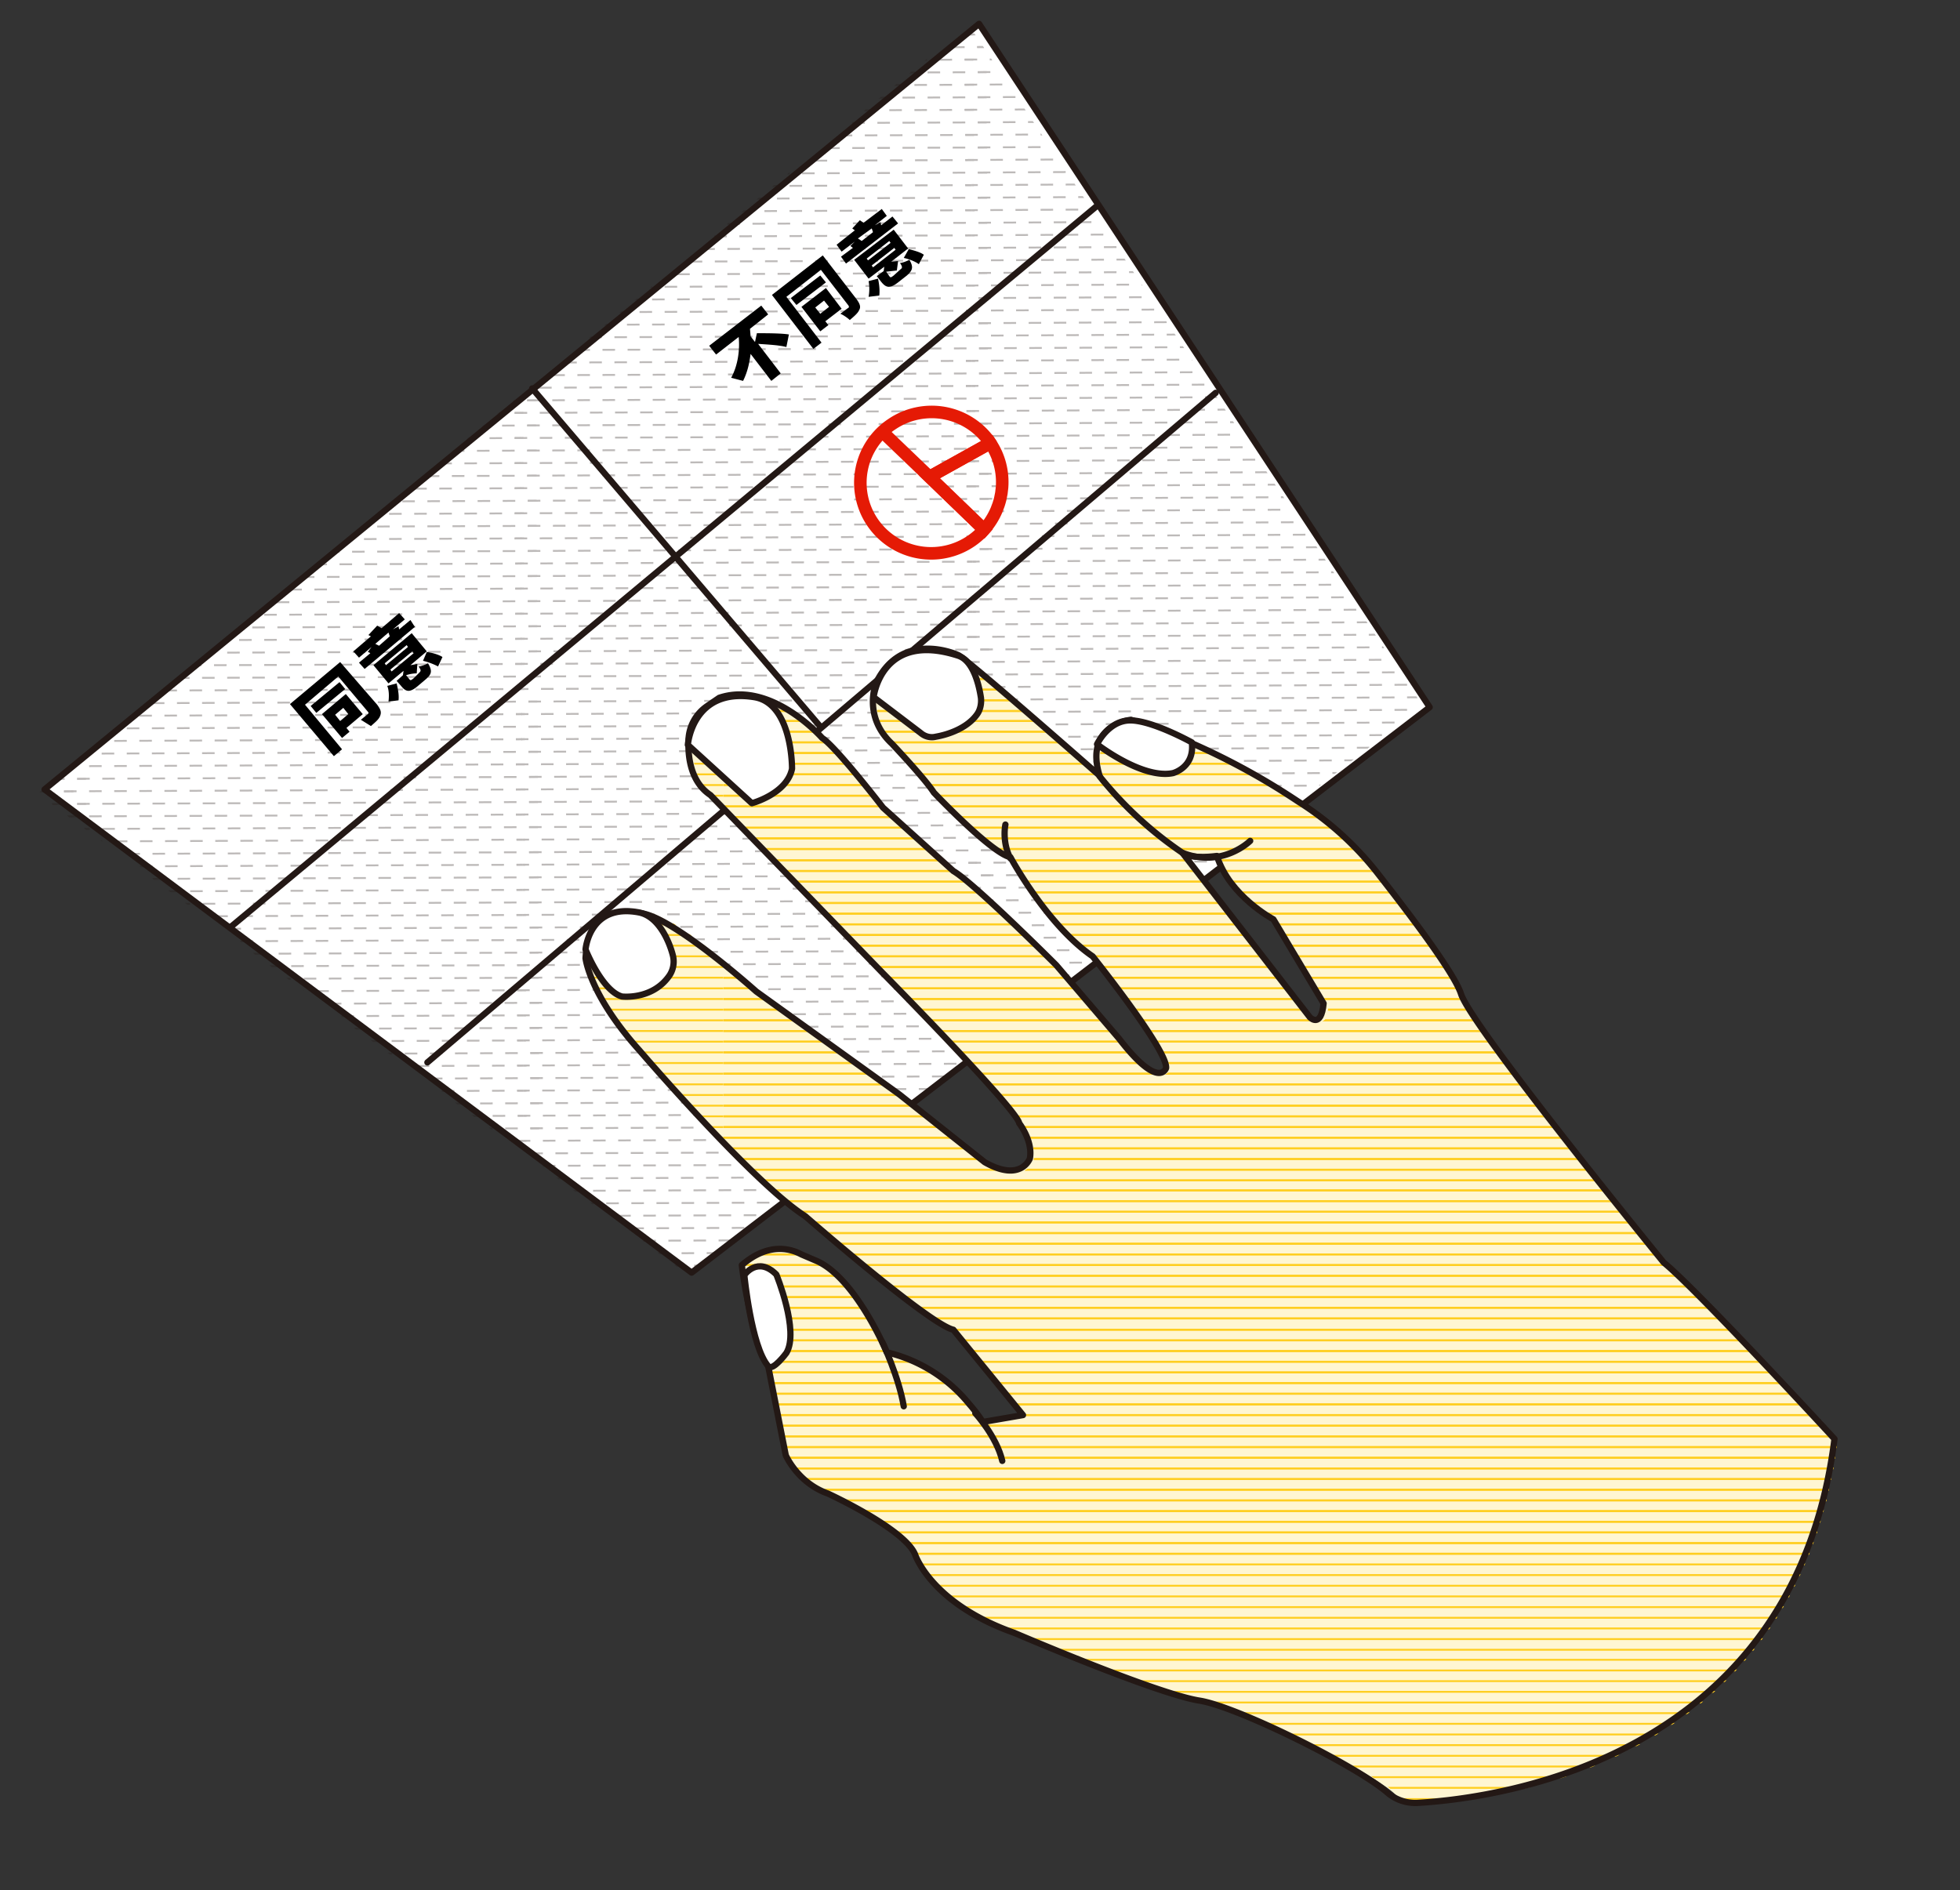 <svg xmlns="http://www.w3.org/2000/svg" xmlns:xlink="http://www.w3.org/1999/xlink" viewBox="0 0 312.3 301.2"><rect x="0" y="0" width="312.3" height="301.2" fill="#333333" stroke="none"/><path fill="#FFF" stroke="#231815" stroke-linecap="round" stroke-linejoin="round" stroke-miterlimit="10" d="M7.1 125.8 156 3.8l71.8 108.9-117.6 90.1z"/><g opacity=".3"><defs><path id="a" d="M6 126.5 154.3 3.9l72.4 108.6-117.2 90.6z"/></defs><clipPath id="b"><use xlink:href="#a" overflow="visible"/></clipPath><g clip-path="url(#b)"><defs><path id="c" transform="matrix(1 -.004 .004 1 0 1.2)" d="M226.7-26h72v72h-72z"/></defs><clipPath id="d"><use xlink:href="#c" overflow="visible"/></clipPath><g clip-path="url(#d)" fill="none" stroke="#231815" stroke-width=".3" stroke-dasharray="2,2"><path d="m297.9 44.8 73.4-.3m-73.4-3.7 73.4-.3m-73.5-3.7 73.5-.3m-73.5-3.7 73.5-.3m-73.5-3.7 73.4-.3m-73.4-3.7 73.4-.3m-73.4-3.7 73.4-.3m-73.5-3.7 73.5-.3m-73.5-3.7 73.5-.3m-73.5-3.7 73.4-.3m-73.4-3.7 73.4-.3M297.7.8l73.4-.3"/></g><g clip-path="url(#d)" fill="none" stroke="#231815" stroke-width=".3" stroke-dasharray="2,2"><path d="m225.9 45.1 73.4-.3m-73.4-3.7 73.4-.3m-73.5-3.7 73.5-.3m-73.5-3.7 73.5-.3m-73.5-3.7 73.4-.3m-73.4-3.7 73.4-.3m-73.4-3.7 73.4-.3m-73.5-3.7 73.5-.3m-73.5-3.7 73.5-.3m-73.5-3.7 73.4-.3m-73.4-3.7 73.4-.3m-73.4-3.7 73.4-.3m-71.2 42.3 73.4-.3m-73.4-3.7 73.4-.3m-73.4-3.7 73.4-.3m-73.5-3.7 73.5-.3m-73.5-3.7 73.5-.3m-73.5-3.7 73.5-.3m-73.5-3.7 73.4-.3m-73.4-3.7 73.4-.3m-73.4-3.7 73.4-.3m-73.5-3.7 73.5-.3m-73.5-3.7 73.5-.3"/></g><g clip-path="url(#d)" fill="none" stroke="#231815" stroke-width=".3" stroke-dasharray="2,2"><path d="m153.9 45.5 73.4-.4m-73.4-3.6 73.4-.4m-73.5-3.6 73.5-.4m-73.5-3.6 73.5-.4m-73.5-3.6 73.4-.4m-73.4-3.6 73.4-.4m-73.4-3.6 73.4-.4m-73.5-3.6 73.5-.4m-73.5-3.6 73.5-.4m-73.5-3.6 73.4-.4m-73.4-3.6 73.4-.4m-73.4-3.6 73.4-.4m-71.2 42.4 73.4-.4m-73.4-3.6 73.4-.4m-73.4-3.6 73.4-.4m-73.5-3.6 73.5-.4m-73.5-3.6 73.5-.4m-73.5-3.6 73.5-.4m-73.5-3.6 73.4-.4m-73.4-3.6 73.4-.4m-73.4-3.6 73.4-.4m-73.5-3.6 73.5-.4m-73.5-3.6 73.5-.4"/></g></g><g clip-path="url(#b)"><defs><path id="e" transform="rotate(-.3 263 82) scale(1)" d="M227 46h72v72h-72z"/></defs><clipPath id="f"><use xlink:href="#e" overflow="visible"/></clipPath><g clip-path="url(#f)" fill="none" stroke="#231815" stroke-width=".3" stroke-dasharray="2,2"><path d="m298.2 116.8 73.4-.3m-73.4-3.7 73.4-.3m-73.4-3.7 73.4-.3m-73.5-3.7 73.5-.3m-73.5-3.7 73.5-.3m-73.5-3.7 73.4-.3m-73.4-3.7 73.4-.3m-73.4-3.7 73.4-.3M298 84.8l73.5-.3M298 80.8l73.5-.3M298 76.8l73.5-.3M298 72.8l73.4-.3M298 68.8l73.4-.3M298 64.8l73.4-.3m-73.5-3.7 73.5-.3m-73.5-3.7 73.5-.3m-73.5-3.7 73.4-.3m-73.4-3.7 73.4-.3"/></g><g clip-path="url(#f)" fill="none" stroke="#231815" stroke-width=".3" stroke-dasharray="2,2"><path d="m226.2 117.1 73.4-.3m-73.4-3.7 73.4-.3m-73.4-3.7 73.4-.3m-73.5-3.7 73.5-.3m-73.5-3.7 73.5-.3m-73.5-3.7 73.4-.3m-73.4-3.7 73.4-.3m-73.4-3.7 73.4-.3M226 85.1l73.5-.3M226 81.1l73.5-.3M226 77.1l73.5-.3M226 73.1l73.4-.3M226 69.1l73.4-.3M226 65.1l73.4-.3m-73.5-3.7 73.5-.3m-73.5-3.7 73.5-.3m-73.5-3.7 73.4-.3m-73.4-3.7 73.4-.3m-71.1 66.3 73.5-.3m-73.5-3.7 73.4-.3m-73.4-3.7 73.4-.3m-73.4-3.7 73.4-.3m-73.4-3.7 73.4-.3m-73.5-3.7 73.5-.3m-73.5-3.7 73.5-.3m-73.5-3.7 73.4-.3m-73.4-3.7 73.4-.3m-73.4-3.7 73.4-.3M228 75.1l73.5-.3M228 71.1l73.5-.3M228 67.1l73.4-.3M228 63.1l73.4-.3M228 59.1l73.4-.3M228 55.1l73.4-.3m-73.5-3.7 73.5-.3m-73.5-3.7 73.5-.3"/></g><g clip-path="url(#f)" fill="none" stroke="#231815" stroke-width=".3" stroke-dasharray="2,2"><path d="m154.2 117.5 73.4-.4m-73.4-3.6 73.4-.4m-73.4-3.6 73.4-.4m-73.5-3.6 73.5-.4m-73.5-3.6 73.5-.4m-73.5-3.6 73.4-.4m-73.4-3.6 73.4-.4m-73.4-3.6 73.4-.4M154 85.5l73.5-.4M154 81.5l73.5-.4M154 77.5l73.5-.4M154 73.5l73.4-.4M154 69.5l73.4-.4M154 65.5l73.4-.4m-73.5-3.6 73.5-.4m-73.5-3.6 73.5-.4m-73.5-3.6 73.4-.4m-73.4-3.6 73.4-.4m-71.1 66.4 73.5-.4m-73.5-3.6 73.4-.4m-73.4-3.6 73.4-.4m-73.4-3.6 73.4-.4m-73.4-3.6 73.4-.4m-73.5-3.6 73.5-.4m-73.5-3.6 73.5-.4m-73.5-3.6 73.4-.4m-73.4-3.6 73.4-.4m-73.4-3.6 73.4-.4M156 75.5l73.5-.4M156 71.5l73.5-.4M156 67.5l73.4-.4M156 63.5l73.4-.4M156 59.5l73.4-.4M156 55.5l73.4-.4m-73.5-3.6 73.5-.4m-73.5-3.6 73.5-.4"/></g></g><g clip-path="url(#b)"><defs><path id="g" transform="matrix(1 -.004 .004 1 -.7 1.2)" d="M227.4 118h72v72h-72z"/></defs><clipPath id="h"><use xlink:href="#g" overflow="visible"/></clipPath><g clip-path="url(#h)" fill="none" stroke="#231815" stroke-width=".3" stroke-dasharray="2,2"><path d="m298.5 188.8 73.5-.3m-73.5-3.7 73.4-.3m-73.4-3.7 73.4-.3m-73.4-3.7 73.4-.3m-73.5-3.7 73.5-.3m-73.5-3.7 73.5-.3m-73.5-3.7 73.4-.3m-73.4-3.7 73.4-.3m-73.4-3.7 73.4-.3m-73.4-3.7 73.4-.3m-73.5-3.7 73.5-.3m-73.5-3.7 73.5-.3m-73.5-3.7 73.4-.3m-73.4-3.7 73.4-.3m-73.4-3.7 73.4-.3m-73.5-3.7 73.5-.3m-73.5-3.7 73.5-.3m-73.5-3.7 73.4-.3"/></g><g clip-path="url(#h)" fill="none" stroke="#231815" stroke-width=".3" stroke-dasharray="2,2"><path d="m226.5 189.1 73.5-.3m-73.5-3.7 73.4-.3m-73.4-3.7 73.4-.3m-73.4-3.7 73.4-.3m-73.5-3.7 73.5-.3m-73.5-3.7 73.5-.3m-73.5-3.7 73.4-.3m-73.4-3.7 73.4-.3m-73.4-3.7 73.4-.3m-73.4-3.7 73.4-.3m-73.5-3.7 73.5-.3m-73.5-3.7 73.5-.3m-73.5-3.7 73.4-.3m-73.4-3.7 73.4-.3m-73.4-3.7 73.4-.3m-73.5-3.7 73.5-.3m-73.5-3.7 73.5-.3m-73.5-3.7 73.4-.3m-71.1 66.3 73.5-.3m-73.5-3.7 73.5-.3m-73.5-3.7 73.4-.3m-73.4-3.7 73.4-.3m-73.4-3.7 73.4-.3m-73.4-3.7 73.4-.3m-73.5-3.7 73.5-.3m-73.5-3.7 73.5-.3m-73.5-3.7 73.4-.3m-73.4-3.7 73.4-.3m-73.4-3.7 73.4-.3m-73.5-3.7 73.5-.3m-73.5-3.7 73.5-.3m-73.5-3.7 73.5-.3m-73.5-3.7 73.4-.3m-73.4-3.7 73.4-.3m-73.4-3.7 73.4-.3m-73.5-3.7 73.5-.3"/></g><g clip-path="url(#h)" fill="none" stroke="#231815" stroke-width=".3" stroke-dasharray="2,2"><path d="m154.5 189.5 73.5-.4m-73.5-3.6 73.4-.4m-73.4-3.6 73.4-.4m-73.4-3.6 73.4-.4m-73.5-3.6 73.5-.4m-73.5-3.6 73.5-.4m-73.5-3.6 73.4-.4m-73.4-3.6 73.4-.4m-73.4-3.6 73.4-.4m-73.4-3.6 73.4-.4m-73.5-3.6 73.5-.4m-73.5-3.6 73.5-.4m-73.5-3.6 73.4-.4m-73.4-3.6 73.4-.4m-73.4-3.6 73.4-.4m-73.5-3.6 73.5-.4m-73.5-3.6 73.5-.4m-73.5-3.6 73.4-.4m-71.1 66.4 73.5-.4m-73.5-3.6 73.5-.4m-73.5-3.6 73.4-.4m-73.4-3.6 73.4-.4m-73.4-3.6 73.4-.4m-73.4-3.6 73.4-.4m-73.5-3.6 73.5-.4m-73.5-3.6 73.5-.4m-73.5-3.6 73.4-.4m-73.4-3.6 73.4-.4m-73.4-3.6 73.4-.4m-73.5-3.6 73.5-.4m-73.5-3.6 73.5-.4m-73.5-3.6 73.5-.4m-73.5-3.6 73.4-.4m-73.4-3.6 73.4-.4m-73.4-3.6 73.4-.4m-73.5-3.6 73.5-.4"/></g></g><g clip-path="url(#b)"><defs><path id="i" transform="matrix(1 -.004 .004 1 -1 1.2)" d="M227.7 190h72v72h-72z"/></defs><clipPath id="j"><use xlink:href="#i" overflow="visible"/></clipPath><g clip-path="url(#j)" fill="none" stroke="#231815" stroke-width=".3" stroke-dasharray="2,2"><path d="m298.8 260.8 73.5-.3m-73.5-3.7 73.5-.3m-73.5-3.7 73.4-.3m-73.4-3.7 73.4-.3m-73.4-3.7 73.4-.3m-73.5-3.7 73.5-.3m-73.5-3.7 73.5-.3m-73.5-3.7 73.4-.3m-73.4-3.7 73.4-.3m-73.4-3.7 73.4-.3m-73.4-3.7 73.4-.3m-73.5-3.7 73.5-.3m-73.5-3.7 73.5-.3m-73.5-3.7 73.4-.3m-73.4-3.7 73.4-.3m-73.4-3.7 73.4-.3m-73.5-3.7 73.5-.3m-73.5-3.7 73.5-.3"/></g><g clip-path="url(#j)" fill="none" stroke="#231815" stroke-width=".3" stroke-dasharray="2,2"><path d="m226.8 261.1 73.5-.3m-73.5-3.7 73.5-.3m-73.5-3.7 73.4-.3m-73.4-3.7 73.4-.3m-73.4-3.7 73.4-.3m-73.5-3.7 73.5-.3m-73.5-3.7 73.5-.3m-73.5-3.7 73.4-.3m-73.4-3.7 73.4-.3m-73.4-3.7 73.4-.3m-73.4-3.7 73.4-.3m-73.5-3.7 73.5-.3m-73.5-3.7 73.5-.3m-73.5-3.7 73.4-.3m-73.4-3.7 73.4-.3m-73.4-3.7 73.4-.3m-73.5-3.7 73.5-.3m-73.5-3.7 73.5-.3m-71.1 66.3 73.4-.3m-73.5-3.7 73.5-.3m-73.5-3.7 73.5-.3m-73.5-3.7 73.5-.3m-73.5-3.7 73.4-.3m-73.4-3.7 73.4-.3m-73.4-3.7 73.4-.3m-73.5-3.7 73.5-.3m-73.5-3.7 73.5-.3m-73.5-3.7 73.4-.3m-73.4-3.7 73.4-.3m-73.4-3.7 73.4-.3m-73.5-3.7 73.5-.3m-73.5-3.7 73.5-.3m-73.5-3.7 73.5-.3m-73.5-3.7 73.4-.3m-73.4-3.7 73.4-.3m-73.4-3.7 73.4-.3"/></g><g clip-path="url(#j)" fill="none" stroke="#231815" stroke-width=".3" stroke-dasharray="2,2"><path d="m154.8 261.5 73.5-.4m-73.5-3.6 73.5-.4m-73.5-3.6 73.4-.4m-73.4-3.6 73.4-.4m-73.4-3.6 73.4-.4m-73.5-3.6 73.5-.4m-73.5-3.6 73.5-.4m-73.5-3.6 73.4-.4m-73.4-3.6 73.4-.4m-73.4-3.6 73.4-.4m-73.4-3.6 73.4-.4m-73.5-3.6 73.5-.4m-73.5-3.6 73.5-.4m-73.5-3.6 73.4-.4m-73.4-3.6 73.4-.4m-73.4-3.6 73.4-.4m-73.5-3.6 73.5-.4m-73.5-3.6 73.5-.4m-71.1 66.4 73.4-.4m-73.5-3.6 73.5-.4m-73.5-3.6 73.5-.4m-73.5-3.6 73.5-.4m-73.5-3.6 73.4-.4m-73.4-3.6 73.4-.4m-73.4-3.6 73.4-.4m-73.5-3.6 73.5-.4m-73.5-3.6 73.5-.4m-73.5-3.6 73.4-.4m-73.4-3.6 73.4-.4m-73.4-3.6 73.4-.4m-73.5-3.6 73.5-.4m-73.5-3.6 73.5-.4m-73.5-3.6 73.5-.4m-73.5-3.6 73.4-.4m-73.4-3.6 73.4-.4m-73.4-3.6 73.4-.4"/></g></g><g clip-path="url(#b)"><defs><path id="k" transform="matrix(1 -.004 .004 1 0 .8)" d="M154.7-25.7h72v72h-72z"/></defs><clipPath id="l"><use xlink:href="#k" overflow="visible"/></clipPath><g clip-path="url(#l)" fill="none" stroke="#231815" stroke-width=".3" stroke-dasharray="2,2"><path d="m225.9 45.1 73.4-.3m-73.4-3.7 73.4-.3m-73.5-3.7 73.5-.3m-73.5-3.7 73.5-.3m-73.5-3.7 73.4-.3m-73.4-3.7 73.4-.3m-73.4-3.7 73.4-.3m-73.5-3.7 73.5-.3m-73.5-3.7 73.5-.3m-73.5-3.7 73.4-.3m-73.4-3.7 73.4-.3m-73.4-3.7 73.4-.3"/></g><g clip-path="url(#l)" fill="none" stroke="#231815" stroke-width=".3" stroke-dasharray="2,2"><path d="m153.9 45.5 73.4-.4m-73.4-3.6 73.4-.4m-73.5-3.6 73.5-.4m-73.5-3.6 73.5-.4m-73.5-3.6 73.4-.4m-73.4-3.6 73.4-.4m-73.4-3.6 73.4-.4m-73.5-3.6 73.5-.4m-73.5-3.6 73.5-.4m-73.5-3.6 73.4-.4m-73.4-3.6 73.4-.4m-73.4-3.6 73.4-.4m-71.2 42.4 73.4-.4m-73.4-3.6 73.4-.4m-73.4-3.6 73.4-.4m-73.5-3.6 73.5-.4m-73.5-3.6 73.5-.4m-73.5-3.6 73.5-.4m-73.5-3.6 73.4-.4m-73.4-3.6 73.4-.4m-73.4-3.6 73.4-.4m-73.5-3.6 73.5-.4m-73.5-3.6 73.5-.4"/></g><g clip-path="url(#l)" fill="none" stroke="#231815" stroke-width=".3" stroke-dasharray="2,2"><path d="m81.9 45.8 73.4-.3m-73.4-3.7 73.4-.3m-73.5-3.7 73.5-.3m-73.5-3.7 73.5-.3m-73.5-3.7 73.4-.3m-73.4-3.7 73.4-.3m-73.4-3.7 73.4-.3m-73.5-3.7 73.5-.3m-73.5-3.7 73.5-.3M81.7 9.8l73.4-.3M81.7 5.8l73.4-.3M81.7 1.8l73.4-.3M83.9 43.8l73.4-.3m-73.4-3.7 73.4-.3m-73.4-3.7 73.4-.3m-73.5-3.7 73.5-.3m-73.5-3.7 73.5-.3m-73.5-3.7 73.5-.3m-73.5-3.7 73.4-.3m-73.4-3.7 73.4-.3m-73.4-3.7 73.4-.3M83.7 7.8l73.5-.3M83.7 3.8l73.5-.3"/></g></g><g clip-path="url(#b)"><defs><path id="m" transform="matrix(1 -.004 .004 1 -.4 .9)" d="M155 46.3h72v72h-72z"/></defs><clipPath id="n"><use xlink:href="#m" overflow="visible"/></clipPath><g clip-path="url(#n)" fill="none" stroke="#231815" stroke-width=".3" stroke-dasharray="2,2"><path d="m226.2 117.1 73.4-.3m-73.4-3.7 73.4-.3m-73.4-3.7 73.4-.3m-73.5-3.7 73.5-.3m-73.5-3.7 73.5-.3m-73.5-3.7 73.4-.3m-73.4-3.7 73.4-.3m-73.4-3.7 73.4-.3M226 85.1l73.5-.3M226 81.1l73.5-.3M226 77.1l73.5-.3M226 73.1l73.4-.3M226 69.1l73.4-.3M226 65.1l73.4-.3m-73.5-3.7 73.5-.3m-73.5-3.7 73.5-.3m-73.5-3.7 73.4-.3m-73.4-3.7 73.4-.3"/></g><g clip-path="url(#n)" fill="none" stroke="#231815" stroke-width=".3" stroke-dasharray="2,2"><path d="m154.2 117.5 73.4-.4m-73.4-3.6 73.4-.4m-73.4-3.6 73.4-.4m-73.5-3.6 73.5-.4m-73.5-3.6 73.5-.4m-73.5-3.6 73.4-.4m-73.4-3.6 73.4-.4m-73.4-3.6 73.4-.4M154 85.5l73.5-.4M154 81.5l73.5-.4M154 77.5l73.5-.4M154 73.5l73.4-.4M154 69.5l73.4-.4M154 65.5l73.4-.4m-73.5-3.6 73.5-.4m-73.5-3.6 73.5-.4m-73.5-3.6 73.4-.4m-73.4-3.6 73.4-.4m-71.1 66.4 73.5-.4m-73.5-3.6 73.4-.4m-73.4-3.6 73.4-.4m-73.4-3.6 73.4-.4m-73.4-3.6 73.4-.4m-73.5-3.6 73.5-.4m-73.5-3.6 73.5-.4m-73.5-3.6 73.4-.4m-73.4-3.6 73.4-.4m-73.4-3.6 73.4-.4M156 75.5l73.5-.4M156 71.5l73.5-.4M156 67.5l73.4-.4M156 63.5l73.4-.4M156 59.5l73.4-.4M156 55.5l73.4-.4m-73.5-3.6 73.5-.4m-73.5-3.6 73.5-.4"/></g><g clip-path="url(#n)" fill="none" stroke="#231815" stroke-width=".3" stroke-dasharray="2,2"><path d="m82.2 117.8 73.4-.3m-73.4-3.7 73.4-.3m-73.4-3.7 73.4-.3m-73.5-3.7 73.5-.3m-73.5-3.7 73.5-.3m-73.5-3.7 73.4-.3m-73.4-3.7 73.4-.3m-73.4-3.7 73.4-.3M82 85.8l73.5-.3M82 81.8l73.5-.3M82 77.8l73.5-.3M82 73.8l73.4-.3M82 69.8l73.4-.3M82 65.8l73.4-.3m-73.5-3.7 73.5-.3m-73.5-3.7 73.5-.3m-73.5-3.7 73.4-.3m-73.4-3.7 73.4-.3m-71.1 66.3 73.5-.3m-73.5-3.7 73.4-.3m-73.4-3.7 73.4-.3m-73.4-3.7 73.4-.3m-73.4-3.7 73.4-.3m-73.5-3.7 73.5-.3m-73.5-3.7 73.5-.3m-73.5-3.7 73.4-.3m-73.4-3.7 73.4-.3m-73.4-3.7 73.4-.3M84 75.8l73.5-.3M84 71.8l73.5-.3M84 67.8l73.4-.3M84 63.8l73.4-.3M84 59.8l73.4-.3M84 55.8l73.4-.3m-73.5-3.7 73.5-.3m-73.5-3.7 73.5-.3"/></g></g><g clip-path="url(#b)"><defs><path id="o" transform="matrix(1 -.004 .004 1 -.7 .9)" d="M155.4 118.3h72v72h-72z"/></defs><clipPath id="p"><use xlink:href="#o" overflow="visible"/></clipPath><g clip-path="url(#p)" fill="none" stroke="#231815" stroke-width=".3" stroke-dasharray="2,2"><path d="m226.5 189.1 73.5-.3m-73.5-3.7 73.4-.3m-73.4-3.7 73.4-.3m-73.4-3.7 73.4-.3m-73.5-3.7 73.5-.3m-73.5-3.7 73.5-.3m-73.5-3.7 73.4-.3m-73.4-3.7 73.4-.3m-73.4-3.7 73.4-.3m-73.4-3.7 73.4-.3m-73.5-3.7 73.5-.3m-73.5-3.7 73.5-.3m-73.5-3.7 73.4-.3m-73.4-3.7 73.4-.3m-73.4-3.7 73.4-.3m-73.5-3.7 73.5-.3m-73.5-3.7 73.5-.3m-73.5-3.7 73.4-.3"/></g><g clip-path="url(#p)" fill="none" stroke="#231815" stroke-width=".3" stroke-dasharray="2,2"><path d="m154.5 189.5 73.5-.4m-73.5-3.6 73.4-.4m-73.4-3.6 73.4-.4m-73.4-3.6 73.4-.4m-73.5-3.6 73.5-.4m-73.5-3.6 73.5-.4m-73.5-3.6 73.4-.4m-73.4-3.6 73.4-.4m-73.4-3.6 73.4-.4m-73.4-3.6 73.4-.4m-73.5-3.6 73.5-.4m-73.5-3.6 73.5-.4m-73.5-3.6 73.4-.4m-73.4-3.6 73.4-.4m-73.4-3.6 73.4-.4m-73.5-3.6 73.5-.4m-73.5-3.6 73.5-.4m-73.5-3.6 73.4-.4m-71.1 66.4 73.5-.4m-73.5-3.6 73.5-.4m-73.5-3.6 73.4-.4m-73.4-3.6 73.4-.4m-73.4-3.6 73.4-.4m-73.4-3.6 73.4-.4m-73.5-3.6 73.5-.4m-73.5-3.6 73.5-.4m-73.5-3.6 73.4-.4m-73.4-3.6 73.4-.4m-73.4-3.6 73.4-.4m-73.5-3.6 73.5-.4m-73.5-3.6 73.5-.4m-73.5-3.6 73.5-.4m-73.5-3.6 73.4-.4m-73.4-3.6 73.4-.4m-73.4-3.6 73.4-.4m-73.5-3.6 73.5-.4"/></g><g clip-path="url(#p)" fill="none" stroke="#231815" stroke-width=".3" stroke-dasharray="2,2"><path d="m82.5 189.8 73.5-.3m-73.5-3.7 73.4-.3m-73.4-3.7 73.4-.3m-73.4-3.7 73.4-.3m-73.5-3.7 73.5-.3m-73.5-3.7 73.5-.3m-73.5-3.7 73.4-.3m-73.4-3.7 73.4-.3m-73.4-3.7 73.4-.3m-73.4-3.7 73.4-.3m-73.5-3.7 73.5-.3m-73.5-3.7 73.5-.3m-73.5-3.7 73.4-.3m-73.4-3.7 73.4-.3m-73.4-3.7 73.4-.3m-73.5-3.7 73.5-.3m-73.5-3.7 73.5-.3m-73.5-3.7 73.4-.3m-71.1 66.3 73.5-.3m-73.5-3.7 73.5-.3m-73.5-3.7 73.4-.3m-73.4-3.7 73.4-.3m-73.4-3.7 73.4-.3m-73.4-3.7 73.4-.3m-73.5-3.7 73.5-.3m-73.5-3.7 73.5-.3m-73.5-3.7 73.4-.3m-73.4-3.7 73.4-.3m-73.4-3.7 73.4-.3m-73.5-3.7 73.5-.3m-73.5-3.7 73.5-.3m-73.5-3.7 73.5-.3m-73.5-3.7 73.4-.3m-73.4-3.7 73.4-.3m-73.4-3.7 73.4-.3m-73.5-3.7 73.5-.3"/></g></g><g clip-path="url(#b)"><defs><path id="q" transform="matrix(1 -.004 .004 1 -1 .9)" d="M155.7 190.3h72v72h-72z"/></defs><clipPath id="r"><use xlink:href="#q" overflow="visible"/></clipPath><g clip-path="url(#r)" fill="none" stroke="#231815" stroke-width=".3" stroke-dasharray="2,2"><path d="m226.8 261.1 73.5-.3m-73.5-3.7 73.5-.3m-73.5-3.7 73.4-.3m-73.4-3.7 73.4-.3m-73.4-3.7 73.4-.3m-73.5-3.7 73.5-.3m-73.5-3.7 73.5-.3m-73.5-3.7 73.4-.3m-73.4-3.7 73.4-.3m-73.4-3.7 73.4-.3m-73.4-3.7 73.4-.3m-73.5-3.7 73.5-.3m-73.5-3.7 73.5-.3m-73.5-3.7 73.4-.3m-73.4-3.7 73.4-.3m-73.4-3.7 73.4-.3m-73.5-3.7 73.5-.3m-73.5-3.7 73.5-.3"/></g><g clip-path="url(#r)" fill="none" stroke="#231815" stroke-width=".3" stroke-dasharray="2,2"><path d="m154.8 261.5 73.5-.4m-73.5-3.6 73.5-.4m-73.5-3.6 73.4-.4m-73.4-3.6 73.4-.4m-73.4-3.6 73.4-.4m-73.5-3.6 73.5-.4m-73.5-3.6 73.5-.4m-73.5-3.6 73.4-.4m-73.4-3.6 73.4-.4m-73.4-3.6 73.4-.4m-73.4-3.6 73.4-.4m-73.5-3.6 73.5-.4m-73.5-3.6 73.5-.4m-73.5-3.6 73.4-.4m-73.4-3.6 73.4-.4m-73.4-3.6 73.4-.4m-73.5-3.6 73.5-.4m-73.5-3.6 73.5-.4m-71.1 66.4 73.4-.4m-73.5-3.6 73.5-.4m-73.5-3.6 73.5-.4m-73.5-3.6 73.5-.4m-73.5-3.6 73.4-.4m-73.4-3.6 73.4-.4m-73.4-3.6 73.4-.4m-73.5-3.6 73.5-.4m-73.5-3.6 73.5-.4m-73.5-3.6 73.4-.4m-73.4-3.6 73.4-.4m-73.4-3.6 73.4-.4m-73.5-3.6 73.5-.4m-73.5-3.6 73.5-.4m-73.5-3.6 73.5-.4m-73.5-3.6 73.4-.4m-73.4-3.6 73.4-.4m-73.4-3.6 73.4-.4"/></g><g clip-path="url(#r)" fill="none" stroke="#231815" stroke-width=".3" stroke-dasharray="2,2"><path d="m82.8 261.8 73.5-.3m-73.5-3.7 73.5-.3m-73.5-3.7 73.4-.3m-73.4-3.7 73.4-.3m-73.4-3.7 73.4-.3m-73.5-3.7 73.5-.3m-73.5-3.7 73.5-.3m-73.5-3.7 73.4-.3m-73.4-3.7 73.4-.3m-73.4-3.7 73.4-.3m-73.4-3.7 73.4-.3m-73.5-3.7 73.5-.3m-73.5-3.7 73.5-.3m-73.5-3.7 73.4-.3m-73.4-3.7 73.4-.3m-73.4-3.7 73.4-.3m-73.5-3.7 73.5-.3m-73.5-3.7 73.5-.3m-71.1 66.3 73.4-.3m-73.5-3.7 73.5-.3m-73.5-3.7 73.5-.3m-73.5-3.7 73.5-.3m-73.5-3.7 73.4-.3m-73.4-3.7 73.4-.3m-73.4-3.7 73.4-.3m-73.5-3.7 73.5-.3m-73.5-3.7 73.5-.3m-73.5-3.7 73.4-.3m-73.4-3.7 73.4-.3m-73.4-3.7 73.4-.3m-73.5-3.7 73.5-.3m-73.5-3.7 73.5-.3m-73.5-3.7 73.5-.3m-73.5-3.7 73.4-.3m-73.4-3.7 73.4-.3m-73.4-3.7 73.4-.3"/></g></g><g clip-path="url(#b)"><defs><path id="s" transform="matrix(1 -.004 .004 1 0 .5)" d="M82.7-25.4h72v72h-72z"/></defs><clipPath id="t"><use xlink:href="#s" overflow="visible"/></clipPath><g clip-path="url(#t)" fill="none" stroke="#231815" stroke-width=".3" stroke-dasharray="2,2"><path d="m153.9 45.5 73.4-.4m-73.4-3.6 73.4-.4m-73.5-3.6 73.5-.4m-73.5-3.6 73.5-.4m-73.5-3.6 73.4-.4m-73.4-3.6 73.4-.4m-73.4-3.6 73.4-.4m-73.5-3.6 73.5-.4m-73.5-3.6 73.5-.4m-73.5-3.6 73.4-.4m-73.4-3.6 73.4-.4m-73.4-3.6 73.4-.4"/></g><g clip-path="url(#t)" fill="none" stroke="#231815" stroke-width=".3" stroke-dasharray="2,2"><path d="m81.9 45.8 73.4-.3m-73.4-3.7 73.4-.3m-73.5-3.7 73.5-.3m-73.5-3.7 73.5-.3m-73.5-3.7 73.4-.3m-73.4-3.7 73.4-.3m-73.4-3.7 73.4-.3m-73.5-3.7 73.5-.3m-73.5-3.7 73.5-.3M81.7 9.8l73.4-.3M81.7 5.8l73.4-.3M81.7 1.8l73.4-.3M83.9 43.8l73.4-.3m-73.4-3.7 73.4-.3m-73.4-3.7 73.4-.3m-73.5-3.7 73.5-.3m-73.5-3.7 73.5-.3m-73.5-3.7 73.5-.3m-73.5-3.7 73.4-.3m-73.4-3.7 73.4-.3m-73.4-3.7 73.4-.3M83.7 7.8l73.5-.3M83.7 3.8l73.5-.3"/></g><g clip-path="url(#t)" fill="none" stroke="#231815" stroke-width=".3" stroke-dasharray="2,2"><path d="m9.9 46.1 73.4-.3M9.9 42.1l73.4-.3M9.8 38.1l73.5-.3M9.8 34.1l73.5-.3M9.8 30.1l73.4-.3M9.8 26.1l73.4-.3M9.8 22.1l73.4-.3M9.7 18.1l73.5-.3M9.7 14.1l73.5-.3M9.7 10.1l73.4-.3M9.7 6.1l73.4-.3M9.7 2.1l73.4-.3M11.9 44.1l73.4-.3m-73.4-3.7 73.4-.3m-73.4-3.7 73.4-.3m-73.5-3.7 73.5-.3m-73.5-3.7 73.5-.3m-73.5-3.7 73.5-.3m-73.5-3.7 73.4-.3m-73.4-3.7 73.4-.3m-73.4-3.7 73.4-.3M11.7 8.1l73.5-.3M11.7 4.1l73.5-.3M11.7.1l73.4-.3"/></g></g><g clip-path="url(#b)"><defs><path id="u" transform="matrix(1 -.004 .004 1 -.4 .5)" d="M83 46.6h72v72H83z"/></defs><clipPath id="v"><use xlink:href="#u" overflow="visible"/></clipPath><g clip-path="url(#v)" fill="none" stroke="#231815" stroke-width=".3" stroke-dasharray="2,2"><path d="m154.2 117.5 73.4-.4m-73.4-3.6 73.4-.4m-73.4-3.6 73.4-.4m-73.5-3.6 73.5-.4m-73.5-3.6 73.5-.4m-73.5-3.6 73.4-.4m-73.4-3.6 73.4-.4m-73.4-3.6 73.4-.4M154 85.5l73.5-.4M154 81.5l73.5-.4M154 77.5l73.5-.4M154 73.5l73.4-.4M154 69.5l73.4-.4M154 65.5l73.4-.4m-73.5-3.6 73.5-.4m-73.5-3.6 73.5-.4m-73.5-3.6 73.4-.4m-73.4-3.6 73.4-.4"/></g><g clip-path="url(#v)" fill="none" stroke="#231815" stroke-width=".3" stroke-dasharray="2,2"><path d="m82.2 117.8 73.4-.3m-73.4-3.7 73.4-.3m-73.4-3.7 73.4-.3m-73.5-3.7 73.5-.3m-73.5-3.7 73.5-.3m-73.5-3.7 73.4-.3m-73.4-3.7 73.4-.3m-73.4-3.7 73.4-.3M82 85.8l73.5-.3M82 81.8l73.5-.3M82 77.8l73.5-.3M82 73.8l73.4-.3M82 69.8l73.4-.3M82 65.8l73.4-.3m-73.5-3.7 73.5-.3m-73.5-3.7 73.5-.3m-73.5-3.7 73.4-.3m-73.4-3.7 73.4-.3m-71.1 66.3 73.5-.3m-73.5-3.7 73.4-.3m-73.4-3.7 73.4-.3m-73.4-3.7 73.4-.3m-73.4-3.7 73.4-.3m-73.5-3.7 73.5-.3m-73.5-3.7 73.5-.3m-73.5-3.7 73.4-.3m-73.4-3.7 73.4-.3m-73.4-3.7 73.4-.3M84 75.8l73.5-.3M84 71.8l73.5-.3M84 67.8l73.4-.3M84 63.8l73.4-.3M84 59.8l73.4-.3M84 55.8l73.4-.3m-73.5-3.7 73.5-.3m-73.5-3.7 73.5-.3"/></g><g clip-path="url(#v)" fill="none" stroke="#231815" stroke-width=".3" stroke-dasharray="2,2"><path d="m10.2 118.1 73.4-.3m-73.4-3.7 73.4-.3m-73.4-3.7 73.4-.3m-73.5-3.7 73.5-.3m-73.5-3.7 73.5-.3m-73.5-3.7 73.4-.3m-73.4-3.7 73.4-.3m-73.4-3.7 73.4-.3M10 86.1l73.5-.3M10 82.1l73.5-.3M10 78.1l73.5-.3M10 74.1l73.4-.3M10 70.1l73.4-.3M10 66.1l73.4-.3M9.9 62.1l73.5-.3M9.9 58.1l73.5-.3M9.9 54.1l73.4-.3M9.9 50.1l73.4-.3m-71.1 66.3 73.5-.3m-73.5-3.7 73.4-.3m-73.4-3.7 73.4-.3m-73.4-3.7 73.4-.3m-73.4-3.7 73.4-.3m-73.5-3.7 73.5-.3m-73.5-3.7 73.5-.3m-73.5-3.7 73.4-.3m-73.4-3.7 73.4-.3m-73.4-3.7 73.4-.3M12 76.1l73.5-.3M12 72.1l73.5-.3M12 68.1l73.4-.3M12 64.1l73.4-.3M12 60.1l73.4-.3M12 56.1l73.4-.3m-73.5-3.7 73.5-.3m-73.5-3.7 73.5-.3"/></g></g><g clip-path="url(#b)"><defs><path id="w" transform="matrix(1 -.004 .004 1 -.7 .5)" d="M83.4 118.6h72v72h-72z"/></defs><clipPath id="x"><use xlink:href="#w" overflow="visible"/></clipPath><g clip-path="url(#x)" fill="none" stroke="#231815" stroke-width=".3" stroke-dasharray="2,2"><path d="m154.5 189.5 73.5-.4m-73.5-3.6 73.4-.4m-73.4-3.6 73.4-.4m-73.4-3.6 73.4-.4m-73.5-3.6 73.5-.4m-73.5-3.6 73.5-.4m-73.5-3.6 73.4-.4m-73.4-3.6 73.4-.4m-73.4-3.6 73.4-.4m-73.4-3.6 73.4-.4m-73.5-3.6 73.5-.4m-73.5-3.6 73.5-.4m-73.5-3.6 73.4-.4m-73.4-3.6 73.4-.4m-73.4-3.6 73.4-.4m-73.5-3.6 73.5-.4m-73.5-3.6 73.5-.4m-73.5-3.6 73.4-.4"/></g><g clip-path="url(#x)" fill="none" stroke="#231815" stroke-width=".3" stroke-dasharray="2,2"><path d="m82.5 189.8 73.5-.3m-73.5-3.7 73.4-.3m-73.4-3.7 73.4-.3m-73.4-3.7 73.4-.3m-73.5-3.7 73.5-.3m-73.5-3.7 73.5-.3m-73.5-3.7 73.4-.3m-73.4-3.7 73.4-.3m-73.4-3.7 73.4-.3m-73.4-3.7 73.4-.3m-73.5-3.7 73.5-.3m-73.5-3.7 73.5-.3m-73.5-3.7 73.4-.3m-73.4-3.7 73.4-.3m-73.4-3.7 73.4-.3m-73.5-3.7 73.5-.3m-73.5-3.7 73.5-.3m-73.5-3.7 73.4-.3m-71.1 66.3 73.5-.3m-73.5-3.7 73.5-.3m-73.5-3.7 73.4-.3m-73.4-3.7 73.4-.3m-73.4-3.7 73.4-.3m-73.4-3.7 73.4-.3m-73.5-3.7 73.5-.3m-73.5-3.7 73.5-.3m-73.5-3.7 73.4-.3m-73.4-3.7 73.4-.3m-73.4-3.7 73.4-.3m-73.5-3.7 73.5-.3m-73.5-3.7 73.5-.3m-73.5-3.7 73.5-.3m-73.5-3.7 73.4-.3m-73.4-3.7 73.4-.3m-73.4-3.7 73.4-.3m-73.5-3.7 73.5-.3"/></g><g clip-path="url(#x)" fill="none" stroke="#231815" stroke-width=".3" stroke-dasharray="2,2"><path d="m10.5 190.1 73.5-.3m-73.5-3.7 73.4-.3m-73.4-3.7 73.4-.3m-73.4-3.7 73.4-.3m-73.5-3.7 73.5-.3m-73.5-3.7 73.5-.3m-73.5-3.7 73.4-.3m-73.4-3.7 73.4-.3m-73.4-3.7 73.4-.3m-73.4-3.7 73.4-.3m-73.5-3.7 73.5-.3m-73.5-3.7 73.5-.3m-73.5-3.7 73.4-.3m-73.4-3.7 73.4-.3m-73.4-3.7 73.4-.3m-73.5-3.7 73.5-.3m-73.5-3.7 73.5-.3m-73.5-3.7 73.4-.3m-71.1 66.3 73.5-.3m-73.5-3.7 73.5-.3m-73.5-3.7 73.4-.3m-73.4-3.7 73.4-.3m-73.4-3.7 73.4-.3m-73.4-3.7 73.4-.3m-73.5-3.7 73.5-.3m-73.5-3.7 73.5-.3m-73.5-3.7 73.4-.3m-73.4-3.7 73.4-.3m-73.4-3.7 73.4-.3m-73.5-3.7 73.5-.3m-73.5-3.7 73.5-.3m-73.5-3.7 73.5-.3m-73.5-3.7 73.4-.3m-73.4-3.7 73.4-.3m-73.4-3.7 73.4-.3m-73.5-3.7 73.5-.3"/></g></g><g clip-path="url(#b)"><defs><path id="y" transform="matrix(1 -.004 .004 1 -1 .5)" d="M83.7 190.6h72v72h-72z"/></defs><clipPath id="z"><use xlink:href="#y" overflow="visible"/></clipPath><g clip-path="url(#z)" fill="none" stroke="#231815" stroke-width=".3" stroke-dasharray="2,2"><path d="m154.8 261.5 73.5-.4m-73.5-3.6 73.5-.4m-73.5-3.6 73.4-.4m-73.4-3.6 73.4-.4m-73.4-3.6 73.4-.4m-73.5-3.6 73.5-.4m-73.5-3.6 73.5-.4m-73.5-3.6 73.4-.4m-73.4-3.6 73.4-.4m-73.4-3.6 73.4-.4m-73.4-3.6 73.4-.4m-73.5-3.6 73.5-.4m-73.5-3.6 73.5-.4m-73.5-3.6 73.4-.4m-73.4-3.6 73.4-.4m-73.4-3.6 73.4-.4m-73.5-3.6 73.5-.4m-73.5-3.6 73.5-.4"/></g><g clip-path="url(#z)" fill="none" stroke="#231815" stroke-width=".3" stroke-dasharray="2,2"><path d="m82.8 261.8 73.5-.3m-73.5-3.7 73.5-.3m-73.5-3.7 73.4-.3m-73.4-3.7 73.4-.3m-73.4-3.7 73.4-.3m-73.5-3.7 73.5-.3m-73.5-3.7 73.5-.3m-73.5-3.7 73.4-.3m-73.4-3.7 73.4-.3m-73.4-3.7 73.4-.3m-73.4-3.7 73.4-.3m-73.5-3.7 73.5-.3m-73.5-3.7 73.5-.3m-73.5-3.7 73.4-.3m-73.4-3.7 73.4-.3m-73.4-3.7 73.4-.3m-73.5-3.7 73.5-.3m-73.5-3.7 73.5-.3m-71.1 66.3 73.4-.3m-73.5-3.7 73.5-.3m-73.5-3.7 73.5-.3m-73.5-3.7 73.5-.3m-73.5-3.7 73.4-.3m-73.4-3.7 73.4-.3m-73.4-3.7 73.4-.3m-73.5-3.7 73.5-.3m-73.5-3.7 73.5-.3m-73.5-3.7 73.4-.3m-73.4-3.7 73.4-.3m-73.4-3.7 73.4-.3m-73.5-3.7 73.5-.3m-73.5-3.7 73.5-.3m-73.5-3.7 73.5-.3m-73.5-3.7 73.4-.3m-73.4-3.7 73.4-.3m-73.4-3.7 73.4-.3"/></g><g clip-path="url(#z)" fill="none" stroke="#231815" stroke-width=".3" stroke-dasharray="2,2"><path d="m10.8 262.1 73.5-.3m-73.5-3.7 73.5-.3m-73.5-3.7 73.4-.3m-73.4-3.7 73.4-.3m-73.4-3.7 73.4-.3m-73.5-3.7 73.5-.3m-73.5-3.7 73.5-.3m-73.5-3.7 73.4-.3m-73.4-3.7 73.4-.3m-73.4-3.7 73.4-.3m-73.4-3.7 73.4-.3m-73.5-3.7 73.5-.3m-73.5-3.7 73.5-.3m-73.5-3.7 73.4-.3m-73.4-3.7 73.4-.3m-73.4-3.7 73.4-.3m-73.5-3.7 73.5-.3m-73.5-3.7 73.5-.3m-71.1 66.3 73.4-.3m-73.5-3.7 73.5-.3m-73.5-3.7 73.5-.3m-73.5-3.7 73.5-.3m-73.5-3.7 73.4-.3m-73.4-3.7 73.4-.3m-73.4-3.7 73.4-.3m-73.5-3.7 73.5-.3m-73.5-3.7 73.5-.3m-73.5-3.7 73.4-.3m-73.4-3.7 73.4-.3m-73.4-3.7 73.4-.3m-73.5-3.7 73.5-.3m-73.5-3.7 73.5-.3m-73.5-3.7 73.5-.3m-73.5-3.7 73.4-.3m-73.4-3.7 73.4-.3m-73.4-3.7 73.4-.3"/></g></g><g clip-path="url(#b)"><defs><path id="A" transform="matrix(1 -.004 .004 1 0 .2)" d="M10.7-25.1h72v72h-72z"/></defs><clipPath id="B"><use xlink:href="#A" overflow="visible"/></clipPath><g clip-path="url(#B)" fill="none" stroke="#231815" stroke-width=".3" stroke-dasharray="2,2"><path d="m81.9 45.8 73.4-.3m-73.4-3.7 73.4-.3m-73.5-3.7 73.5-.3m-73.5-3.7 73.5-.3m-73.5-3.7 73.4-.3m-73.4-3.7 73.4-.3m-73.4-3.7 73.4-.3m-73.5-3.7 73.5-.3m-73.5-3.7 73.5-.3M81.7 9.8l73.4-.3M81.7 5.8l73.4-.3M81.7 1.8l73.4-.3"/></g><g clip-path="url(#B)" fill="none" stroke="#231815" stroke-width=".3" stroke-dasharray="2,2"><path d="m9.9 46.1 73.4-.3M9.9 42.1l73.4-.3M9.8 38.1l73.5-.3M9.8 34.1l73.5-.3M9.8 30.1l73.4-.3M9.8 26.1l73.4-.3M9.8 22.1l73.4-.3M9.7 18.1l73.5-.3M9.7 14.1l73.5-.3M9.7 10.1l73.4-.3M9.7 6.1l73.4-.3M9.7 2.1l73.4-.3M11.9 44.1l73.4-.3m-73.4-3.7 73.4-.3m-73.4-3.7 73.4-.3m-73.5-3.7 73.5-.3m-73.5-3.7 73.5-.3m-73.5-3.7 73.5-.3m-73.5-3.7 73.4-.3m-73.4-3.7 73.4-.3m-73.4-3.7 73.4-.3M11.7 8.1l73.5-.3M11.7 4.1l73.5-.3M11.7.1l73.4-.3"/></g><g clip-path="url(#B)" fill="none" stroke="#231815" stroke-width=".3" stroke-dasharray="2,2"><path d="m-62.1 46.4 73.4-.3m-73.4-3.7 73.4-.3m-73.5-3.7 73.5-.3m-73.5-3.7 73.5-.3m-73.5-3.7 73.4-.3m-73.4-3.7 73.4-.3m-73.4-3.7 73.4-.3m-73.5-3.7 73.5-.3m-73.5-3.7 73.5-.3m-73.5-3.7 73.4-.3m-73.4-3.7 73.4-.3m-73.4-3.7 73.4-.3m-71.2 42.3 73.4-.3m-73.4-3.7 73.4-.3m-73.4-3.7 73.4-.3m-73.5-3.7 73.5-.3m-73.5-3.7 73.5-.3m-73.5-3.7 73.5-.3m-73.5-3.7 73.4-.3m-73.4-3.7 73.4-.3m-73.4-3.7 73.4-.3m-73.5-3.7 73.5-.3m-73.5-3.7 73.5-.3M-60.3.4 13.1.1"/></g></g><g clip-path="url(#b)"><defs><path id="C" transform="rotate(-.3 47 83) scale(1)" d="M11 46.9h72v72H11z"/></defs><clipPath id="D"><use xlink:href="#C" overflow="visible"/></clipPath><g clip-path="url(#D)" fill="none" stroke="#231815" stroke-width=".3" stroke-dasharray="2,2"><path d="m82.2 117.8 73.4-.3m-73.4-3.7 73.4-.3m-73.4-3.7 73.4-.3m-73.5-3.7 73.5-.3m-73.5-3.7 73.5-.3m-73.5-3.7 73.4-.3m-73.4-3.7 73.4-.3m-73.4-3.7 73.4-.3M82 85.8l73.5-.3M82 81.8l73.5-.3M82 77.8l73.5-.3M82 73.8l73.4-.3M82 69.8l73.4-.3M82 65.8l73.4-.3m-73.5-3.7 73.5-.3m-73.5-3.7 73.5-.3m-73.5-3.7 73.4-.3m-73.4-3.7 73.4-.3"/></g><g clip-path="url(#D)" fill="none" stroke="#231815" stroke-width=".3" stroke-dasharray="2,2"><path d="m10.2 118.1 73.4-.3m-73.4-3.7 73.4-.3m-73.4-3.7 73.4-.3m-73.5-3.7 73.5-.3m-73.5-3.7 73.5-.3m-73.5-3.7 73.4-.3m-73.4-3.7 73.4-.3m-73.4-3.7 73.4-.3M10 86.1l73.5-.3M10 82.1l73.5-.3M10 78.1l73.5-.3M10 74.1l73.4-.3M10 70.1l73.4-.3M10 66.1l73.4-.3M9.9 62.1l73.5-.3M9.9 58.1l73.5-.3M9.9 54.1l73.4-.3M9.9 50.1l73.4-.3m-71.1 66.3 73.5-.3m-73.5-3.7 73.4-.3m-73.4-3.7 73.4-.3m-73.4-3.7 73.4-.3m-73.4-3.7 73.4-.3m-73.5-3.7 73.5-.3m-73.5-3.7 73.5-.3m-73.5-3.7 73.4-.3m-73.4-3.7 73.4-.3m-73.4-3.7 73.4-.3M12 76.1l73.5-.3M12 72.1l73.5-.3M12 68.1l73.4-.3M12 64.1l73.4-.3M12 60.1l73.4-.3M12 56.1l73.4-.3m-73.5-3.7 73.5-.3m-73.5-3.7 73.5-.3"/></g><g clip-path="url(#D)" fill="none" stroke="#231815" stroke-width=".3" stroke-dasharray="2,2"><path d="m-61.8 118.4 73.4-.3m-73.4-3.7 73.4-.3m-73.4-3.7 73.4-.3m-73.5-3.7 73.5-.3m-73.5-3.7 73.5-.3m-73.5-3.7 73.4-.3m-73.4-3.7 73.4-.3m-73.4-3.7 73.4-.3M-62 86.4l73.5-.3M-62 82.4l73.5-.3M-62 78.4l73.5-.3M-62 74.4l73.4-.3M-62 70.4l73.4-.3M-62 66.4l73.4-.3m-73.5-3.7 73.5-.3m-73.5-3.7 73.5-.3m-73.5-3.7 73.4-.3m-73.4-3.7 73.4-.3m-71.1 66.3 73.5-.3m-73.5-3.7 73.4-.3m-73.4-3.7 73.4-.3m-73.4-3.7 73.4-.3m-73.4-3.7 73.4-.3m-73.5-3.7 73.5-.3m-73.5-3.7 73.5-.3m-73.5-3.7 73.4-.3m-73.4-3.7 73.4-.3m-73.4-3.7 73.4-.3M-60 76.4l73.5-.3M-60 72.4l73.5-.3M-60 68.4l73.4-.3M-60 64.4l73.4-.3M-60 60.4l73.4-.3M-60 56.4l73.4-.3m-73.5-3.7 73.5-.3m-73.5-3.7 73.5-.3"/></g></g><g clip-path="url(#b)"><defs><path id="E" transform="matrix(1 -.004 .004 1 -.7 .2)" d="M11.4 118.9h72v72h-72z"/></defs><clipPath id="F"><use xlink:href="#E" overflow="visible"/></clipPath><g clip-path="url(#F)" fill="none" stroke="#231815" stroke-width=".3" stroke-dasharray="2,2"><path d="m82.5 189.8 73.5-.3m-73.5-3.7 73.4-.3m-73.4-3.7 73.4-.3m-73.4-3.7 73.4-.3m-73.5-3.7 73.5-.3m-73.5-3.7 73.5-.3m-73.5-3.7 73.4-.3m-73.4-3.7 73.4-.3m-73.4-3.7 73.4-.3m-73.4-3.7 73.4-.3m-73.5-3.7 73.5-.3m-73.5-3.7 73.5-.3m-73.5-3.7 73.4-.3m-73.4-3.7 73.4-.3m-73.4-3.7 73.4-.3m-73.5-3.7 73.5-.3m-73.5-3.7 73.5-.3m-73.5-3.7 73.4-.3"/></g><g clip-path="url(#F)" fill="none" stroke="#231815" stroke-width=".3" stroke-dasharray="2,2"><path d="m10.5 190.1 73.5-.3m-73.5-3.7 73.4-.3m-73.4-3.7 73.4-.3m-73.4-3.7 73.4-.3m-73.5-3.7 73.5-.3m-73.5-3.7 73.5-.3m-73.5-3.7 73.4-.3m-73.4-3.7 73.4-.3m-73.4-3.7 73.4-.3m-73.4-3.7 73.4-.3m-73.5-3.7 73.5-.3m-73.5-3.7 73.5-.3m-73.5-3.7 73.4-.3m-73.4-3.7 73.4-.3m-73.4-3.7 73.4-.3m-73.5-3.7 73.5-.3m-73.5-3.7 73.5-.3m-73.5-3.7 73.4-.3m-71.1 66.3 73.5-.3m-73.5-3.7 73.5-.3m-73.5-3.7 73.4-.3m-73.4-3.7 73.4-.3m-73.4-3.7 73.4-.3m-73.4-3.7 73.4-.3m-73.5-3.7 73.5-.3m-73.5-3.7 73.5-.3m-73.5-3.7 73.4-.3m-73.4-3.7 73.4-.3m-73.4-3.7 73.4-.3m-73.5-3.7 73.5-.3m-73.5-3.7 73.5-.3m-73.5-3.7 73.5-.3m-73.5-3.7 73.4-.3m-73.4-3.7 73.4-.3m-73.4-3.7 73.4-.3m-73.5-3.7 73.5-.3"/></g><g clip-path="url(#F)" fill="none" stroke="#231815" stroke-width=".3" stroke-dasharray="2,2"><path d="m-61.5 190.4 73.5-.3m-73.5-3.7 73.4-.3m-73.4-3.7 73.4-.3m-73.4-3.7 73.4-.3m-73.5-3.7 73.5-.3m-73.5-3.7 73.5-.3m-73.5-3.7 73.4-.3m-73.4-3.7 73.4-.3m-73.4-3.7 73.4-.3m-73.4-3.7 73.4-.3m-73.5-3.7 73.5-.3m-73.5-3.7 73.5-.3m-73.5-3.7 73.4-.3m-73.4-3.7 73.4-.3m-73.4-3.7 73.4-.3m-73.5-3.7 73.5-.3m-73.5-3.7 73.5-.3m-73.5-3.7 73.4-.3m-71.1 66.3 73.5-.3m-73.5-3.7 73.5-.3m-73.5-3.7 73.4-.3m-73.4-3.7 73.4-.3m-73.4-3.7 73.4-.3m-73.4-3.7 73.4-.3m-73.5-3.7 73.5-.3m-73.5-3.7 73.5-.3m-73.5-3.7 73.4-.3m-73.4-3.7 73.4-.3m-73.4-3.7 73.4-.3m-73.5-3.7 73.5-.3m-73.5-3.7 73.5-.3m-73.5-3.7 73.5-.3m-73.5-3.7 73.4-.3m-73.4-3.7 73.4-.3m-73.4-3.7 73.4-.3m-73.5-3.7 73.5-.3"/></g></g><g clip-path="url(#b)"><defs><path id="G" transform="matrix(1 -.004 .004 1 -1 .2)" d="M11.7 190.9h72v72h-72z"/></defs><clipPath id="H"><use xlink:href="#G" overflow="visible"/></clipPath><g clip-path="url(#H)" fill="none" stroke="#231815" stroke-width=".3" stroke-dasharray="2,2"><path d="m82.8 261.8 73.5-.3m-73.5-3.7 73.5-.3m-73.5-3.7 73.4-.3m-73.4-3.7 73.4-.3m-73.4-3.7 73.4-.3m-73.5-3.7 73.5-.3m-73.5-3.7 73.5-.3m-73.5-3.7 73.4-.3m-73.4-3.7 73.4-.3m-73.4-3.7 73.4-.3m-73.4-3.7 73.4-.3m-73.5-3.7 73.5-.3m-73.5-3.7 73.5-.3m-73.5-3.7 73.4-.3m-73.4-3.7 73.4-.3m-73.4-3.7 73.4-.3m-73.5-3.7 73.5-.3m-73.5-3.7 73.5-.3"/></g><g clip-path="url(#H)" fill="none" stroke="#231815" stroke-width=".3" stroke-dasharray="2,2"><path d="m10.8 262.1 73.5-.3m-73.5-3.7 73.5-.3m-73.5-3.7 73.4-.3m-73.4-3.7 73.4-.3m-73.4-3.7 73.4-.3m-73.5-3.7 73.5-.3m-73.5-3.7 73.5-.3m-73.5-3.7 73.4-.3m-73.4-3.7 73.4-.3m-73.4-3.7 73.4-.3m-73.4-3.7 73.4-.3m-73.5-3.7 73.5-.3m-73.5-3.7 73.5-.3m-73.5-3.7 73.4-.3m-73.4-3.7 73.4-.3m-73.4-3.7 73.4-.3m-73.5-3.7 73.5-.3m-73.5-3.7 73.5-.3m-71.1 66.3 73.4-.3m-73.5-3.7 73.5-.3m-73.5-3.7 73.5-.3m-73.5-3.7 73.5-.3m-73.5-3.7 73.4-.3m-73.4-3.7 73.4-.3m-73.4-3.7 73.4-.3m-73.5-3.7 73.5-.3m-73.5-3.7 73.5-.3m-73.5-3.7 73.4-.3m-73.4-3.7 73.4-.3m-73.4-3.7 73.4-.3m-73.5-3.7 73.5-.3m-73.5-3.7 73.5-.3m-73.5-3.7 73.5-.3m-73.5-3.7 73.4-.3m-73.4-3.7 73.4-.3m-73.4-3.7 73.4-.3"/></g><g clip-path="url(#H)" fill="none" stroke="#231815" stroke-width=".3" stroke-dasharray="2,2"><path d="m-61.2 262.4 73.5-.3m-73.5-3.7 73.5-.3m-73.5-3.7 73.4-.3m-73.4-3.7 73.4-.3m-73.4-3.7 73.4-.3m-73.5-3.7 73.5-.3m-73.5-3.7 73.5-.3m-73.5-3.7 73.4-.3m-73.4-3.7 73.4-.3m-73.4-3.7 73.4-.3m-73.4-3.7 73.4-.3m-73.5-3.7 73.5-.3m-73.5-3.7 73.5-.3m-73.5-3.7 73.4-.3m-73.4-3.7 73.4-.3m-73.4-3.7 73.4-.3m-73.5-3.7 73.5-.3m-73.5-3.7 73.5-.3m-71.1 66.3 73.4-.3m-73.5-3.7 73.5-.3m-73.5-3.7 73.5-.3m-73.5-3.7 73.5-.3m-73.5-3.7 73.4-.3m-73.4-3.7 73.4-.3m-73.4-3.7 73.4-.3m-73.5-3.7 73.5-.3m-73.5-3.7 73.5-.3m-73.5-3.7 73.4-.3m-73.4-3.7 73.4-.3m-73.4-3.7 73.4-.3m-73.5-3.7 73.5-.3m-73.5-3.7 73.5-.3m-73.5-3.7 73.5-.3m-73.5-3.7 73.4-.3m-73.4-3.7 73.4-.3m-73.4-3.7 73.4-.3"/></g></g><g clip-path="url(#b)"><defs><path id="I" transform="matrix(1 -.004 .004 1 0 -.1)" d="M-61.3-24.7h72v72h-72z"/></defs><clipPath id="J"><use xlink:href="#I" overflow="visible"/></clipPath><g clip-path="url(#J)" fill="none" stroke="#231815" stroke-width=".3" stroke-dasharray="2,2"><path d="m9.9 46.1 73.4-.3M9.9 42.1l73.4-.3M9.8 38.1l73.5-.3M9.8 34.1l73.5-.3M9.8 30.1l73.4-.3M9.8 26.1l73.4-.3M9.8 22.1l73.4-.3M9.7 18.1l73.5-.3M9.7 14.1l73.5-.3M9.7 10.1l73.4-.3M9.7 6.1l73.4-.3M9.7 2.1l73.4-.3"/></g><g clip-path="url(#J)" fill="none" stroke="#231815" stroke-width=".3" stroke-dasharray="2,2"><path d="m-62.1 46.4 73.4-.3m-73.4-3.7 73.4-.3m-73.5-3.7 73.5-.3m-73.5-3.7 73.5-.3m-73.5-3.7 73.4-.3m-73.4-3.7 73.4-.3m-73.4-3.7 73.4-.3m-73.5-3.7 73.5-.3m-73.5-3.7 73.5-.3m-73.5-3.7 73.4-.3m-73.4-3.7 73.4-.3m-73.4-3.7 73.4-.3m-71.2 42.3 73.4-.3m-73.4-3.7 73.4-.3m-73.4-3.7 73.4-.3m-73.5-3.7 73.5-.3m-73.5-3.7 73.5-.3m-73.5-3.7 73.5-.3m-73.5-3.7 73.4-.3m-73.4-3.7 73.4-.3m-73.4-3.7 73.4-.3m-73.5-3.7 73.5-.3m-73.5-3.7 73.5-.3M-60.3.4 13.1.1"/></g></g><g clip-path="url(#b)"><defs><path id="K" transform="matrix(1 -.004 .004 1 -.4 -.1)" d="M-61 47.3h72v72h-72z"/></defs><clipPath id="L"><use xlink:href="#K" overflow="visible"/></clipPath><g clip-path="url(#L)" fill="none" stroke="#231815" stroke-width=".3" stroke-dasharray="2,2"><path d="m10.2 118.1 73.4-.3m-73.4-3.7 73.4-.3m-73.4-3.7 73.4-.3m-73.5-3.7 73.5-.3m-73.5-3.7 73.5-.3m-73.5-3.7 73.4-.3m-73.4-3.7 73.4-.3m-73.4-3.7 73.4-.3M10 86.1l73.5-.3M10 82.1l73.5-.3M10 78.1l73.5-.3M10 74.1l73.4-.3M10 70.1l73.4-.3M10 66.1l73.4-.3M9.9 62.1l73.5-.3M9.9 58.1l73.5-.3M9.9 54.1l73.4-.3M9.9 50.1l73.4-.3"/></g><g clip-path="url(#L)" fill="none" stroke="#231815" stroke-width=".3" stroke-dasharray="2,2"><path d="m-61.8 118.4 73.4-.3m-73.4-3.7 73.4-.3m-73.4-3.7 73.4-.3m-73.5-3.7 73.5-.3m-73.5-3.7 73.5-.3m-73.5-3.7 73.4-.3m-73.4-3.7 73.4-.3m-73.4-3.7 73.4-.3M-62 86.4l73.5-.3M-62 82.4l73.5-.3M-62 78.4l73.5-.3M-62 74.4l73.4-.3M-62 70.4l73.4-.3M-62 66.4l73.4-.3m-73.5-3.7 73.5-.3m-73.5-3.7 73.5-.3m-73.5-3.7 73.4-.3m-73.4-3.7 73.4-.3m-71.1 66.3 73.5-.3m-73.5-3.7 73.4-.3m-73.4-3.7 73.4-.3m-73.4-3.7 73.4-.3m-73.4-3.7 73.4-.3m-73.5-3.7 73.5-.3m-73.5-3.7 73.5-.3m-73.5-3.7 73.4-.3m-73.4-3.7 73.4-.3m-73.4-3.7 73.4-.3M-60 76.4l73.5-.3M-60 72.4l73.5-.3M-60 68.4l73.4-.3M-60 64.4l73.4-.3M-60 60.4l73.4-.3M-60 56.4l73.4-.3m-73.5-3.7 73.5-.3m-73.5-3.7 73.5-.3"/></g></g><g clip-path="url(#b)"><defs><path id="M" transform="matrix(1 -.004 .004 1 -.7 -.1)" d="M-60.6 119.3h72v72h-72z"/></defs><clipPath id="N"><use xlink:href="#M" overflow="visible"/></clipPath><g clip-path="url(#N)" fill="none" stroke="#231815" stroke-width=".3" stroke-dasharray="2,2"><path d="m10.5 190.1 73.5-.3m-73.5-3.7 73.4-.3m-73.4-3.7 73.4-.3m-73.4-3.7 73.4-.3m-73.5-3.7 73.5-.3m-73.5-3.7 73.5-.3m-73.5-3.7 73.4-.3m-73.4-3.7 73.4-.3m-73.4-3.7 73.4-.3m-73.4-3.7 73.4-.3m-73.5-3.7 73.5-.3m-73.5-3.7 73.5-.3m-73.5-3.7 73.4-.3m-73.4-3.7 73.4-.3m-73.4-3.7 73.4-.3m-73.5-3.7 73.5-.3m-73.5-3.7 73.5-.3m-73.5-3.7 73.4-.3"/></g><g clip-path="url(#N)" fill="none" stroke="#231815" stroke-width=".3" stroke-dasharray="2,2"><path d="m-61.5 190.4 73.5-.3m-73.5-3.7 73.4-.3m-73.4-3.7 73.4-.3m-73.4-3.7 73.4-.3m-73.5-3.7 73.5-.3m-73.5-3.7 73.5-.3m-73.5-3.7 73.4-.3m-73.4-3.7 73.4-.3m-73.4-3.7 73.4-.3m-73.4-3.7 73.4-.3m-73.5-3.7 73.5-.3m-73.5-3.7 73.5-.3m-73.5-3.7 73.4-.3m-73.4-3.7 73.4-.3m-73.4-3.7 73.4-.3m-73.5-3.7 73.5-.3m-73.5-3.7 73.5-.3m-73.5-3.7 73.4-.3m-71.1 66.3 73.5-.3m-73.5-3.7 73.5-.3m-73.5-3.7 73.4-.3m-73.4-3.7 73.4-.3m-73.4-3.7 73.4-.3m-73.4-3.7 73.4-.3m-73.5-3.7 73.5-.3m-73.5-3.7 73.5-.3m-73.5-3.7 73.4-.3m-73.4-3.7 73.4-.3m-73.4-3.7 73.4-.3m-73.5-3.7 73.5-.3m-73.5-3.7 73.5-.3m-73.5-3.7 73.5-.3m-73.5-3.7 73.4-.3m-73.4-3.7 73.4-.3m-73.4-3.7 73.4-.3m-73.5-3.7 73.5-.3"/></g></g><g clip-path="url(#b)"><defs><path id="O" transform="matrix(1 -.004 .004 1 -1 -.1)" d="M-60.3 191.3h72v72h-72z"/></defs><clipPath id="P"><use xlink:href="#O" overflow="visible"/></clipPath><g clip-path="url(#P)" fill="none" stroke="#231815" stroke-width=".3" stroke-dasharray="2,2"><path d="m10.8 262.1 73.5-.3m-73.5-3.7 73.5-.3m-73.5-3.7 73.4-.3m-73.4-3.7 73.4-.3m-73.4-3.7 73.4-.3m-73.5-3.7 73.5-.3m-73.5-3.7 73.5-.3m-73.5-3.7 73.4-.3m-73.4-3.7 73.4-.3m-73.4-3.7 73.4-.3m-73.4-3.7 73.4-.3m-73.5-3.7 73.5-.3m-73.5-3.7 73.5-.3m-73.5-3.7 73.4-.3m-73.4-3.7 73.4-.3m-73.4-3.7 73.4-.3m-73.5-3.7 73.5-.3m-73.5-3.7 73.5-.3"/></g><g clip-path="url(#P)" fill="none" stroke="#231815" stroke-width=".3" stroke-dasharray="2,2"><path d="m-61.2 262.4 73.5-.3m-73.5-3.7 73.5-.3m-73.5-3.7 73.4-.3m-73.4-3.7 73.4-.3m-73.4-3.7 73.4-.3m-73.5-3.7 73.5-.3m-73.5-3.7 73.5-.3m-73.5-3.7 73.4-.3m-73.4-3.7 73.4-.3m-73.4-3.7 73.4-.3m-73.4-3.7 73.4-.3m-73.5-3.7 73.5-.3m-73.5-3.7 73.5-.3m-73.5-3.7 73.4-.3m-73.4-3.7 73.4-.3m-73.4-3.7 73.4-.3m-73.5-3.7 73.5-.3m-73.5-3.7 73.5-.3m-71.1 66.3 73.4-.3m-73.5-3.7 73.5-.3m-73.5-3.7 73.5-.3m-73.5-3.7 73.5-.3m-73.5-3.7 73.4-.3m-73.4-3.7 73.4-.3m-73.4-3.7 73.4-.3m-73.5-3.7 73.5-.3m-73.5-3.7 73.5-.3m-73.5-3.7 73.4-.3m-73.4-3.7 73.4-.3m-73.4-3.7 73.4-.3m-73.5-3.7 73.5-.3m-73.5-3.7 73.5-.3m-73.5-3.7 73.5-.3m-73.5-3.7 73.4-.3m-73.4-3.7 73.4-.3m-73.4-3.7 73.4-.3"/></g></g></g><path d="M36.9 147.6 174.8 32.8M68.1 169.3 193.7 62.6m-108.9-.7 46 54" fill="none" stroke="#231815" stroke-linecap="round" stroke-linejoin="round" stroke-miterlimit="10"/><path fill="#FFF6D2" d="M264.9 201.2s-30.6-37.5-32.3-42.8c-1.1-3.5-8.8-13.5-13.9-20-3.2-4-7-7.4-11.3-10.2a108.4 108.4 0 0 0-27.3-13.5s-7.5.8-5 8.9c0 0-20.9-18.4-22.5-19.2 0 0-8.9-4.2-13.1 4.4 0 0-2.2 5.3 2.5 9.7 0 0 5.3 5.6 6.7 7.8 0 0 9.2 9.7 12.2 10.3 0 0 5.8 10.8 13.1 15.8 0 0 12 15 11.7 17.8 0 0-1.1 3.6-7.5-4.7l-10-11.7s-13.1-13.1-16.4-15l-11.2-10.1s-7.5-9.7-9.7-11.1c0 0-8.1-9.2-16.4-6.4l-4.1 3.6s-2.6 8.3 2.7 12l27.2 28.1s21.7 22 22 24.2c0 0 2.2 2.8 1.7 5.6 0 0-1.4 3.9-7.2.6l-13.7-11-22.8-16.4s-15.3-14.5-18.6-12.5c0 0-8.1-1.9-8.6 7.2 0 0 .6 5.8 8.6 14.7 0 0 18.1 21.1 26.4 26.4 0 0 19.7 17.2 23.6 18.1l11.1 13.6-6.4 1.1s-5.8-9.5-15.3-11.1c0 0-5.8-13.9-12.8-15 0 0-4.4-3.9-10.3 1.1 0 0 1.1 10 4.2 16.1l2.8 14.2s1.9 4.4 6.7 6.1c0 0 12.2 5.6 13.9 9.7 0 0 2.5 7.8 15.8 12.5 0 0 22.6 9.7 29.5 10.8 6.5 1 29.7 12.2 32 15.7.3.4.7.6 1.2.6 8.1-.1 61.1-3.1 68-58 0 .1-22-23.8-27.2-28zm-56.2-39.1-20.3-26.2-.2-.3.2.3c1.1.8 5.5.5 5.5.5 1.4 5.9 9 10.1 9 10.1l8 13.4c.2 3.9-2.2 2.2-2.2 2.2z"/><defs><path id="Q" d="M265.6 201.5S235 164 233.3 158.7c-1.1-3.5-8.8-13.5-13.9-20-3.2-4-7-7.4-11.3-10.2a108.4 108.4 0 0 0-27.3-13.5s-7.5.8-5 8.9c0 0-20.9-18.4-22.5-19.2 0 0-8.9-4.2-13.1 4.4 0 0-2.2 5.3 2.5 9.7 0 0 5.3 5.6 6.7 7.8 0 0 9.2 9.7 12.2 10.3 0 0 5.8 10.8 13.1 15.8 0 0 12 15 11.7 17.8 0 0-1.1 3.6-7.5-4.7l-10-11.7s-13.1-13.1-16.4-15L141.3 129s-7.5-9.7-9.7-11.1c0 0-8.1-9.2-16.4-6.4l-4.1 3.6s-2.6 8.3 2.7 12l27.2 28.1s21.7 22 22 24.2c0 0 2.2 2.8 1.7 5.6 0 0-1.4 3.9-7.2.6l-13.7-11-22.8-16.4s-15.3-14.5-18.6-12.5c0 0-8.1-1.9-8.6 7.2 0 0 .6 5.8 8.6 14.7 0 0 18.1 21.1 26.4 26.4 0 0 19.7 17.2 23.6 18.1l11.1 13.6-6.4 1.1s-5.8-9.5-15.3-11.1c0 0-5.8-13.9-12.8-15 0 0-4.4-3.9-10.3 1.1 0 0 1.1 10 4.2 16.1l2.8 14.2s1.9 4.4 6.7 6.1c0 0 12.2 5.6 13.9 9.7 0 0 2.5 7.8 15.8 12.5 0 0 22.6 9.7 29.5 10.8 6.5 1 29.7 12.2 32 15.7.3.4.7.6 1.2.6 8.1-.1 61.1-3.1 68-58 0 .1-22-23.8-27.2-28zm-56.2-39.1-20.3-26.2-.2-.3.2.3c1.1.8 5.5.5 5.5.5 1.4 5.9 9 10.1 9 10.1l8 13.4c.2 3.9-2.2 2.2-2.2 2.2z"/></defs><clipPath id="R"><use xlink:href="#Q" overflow="visible"/></clipPath><g clip-path="url(#R)"><defs><path id="S" d="M115.2 98.8h216.3v149.6H115.2z"/></defs><clipPath id="T"><use xlink:href="#S" overflow="visible"/></clipPath><g clip-path="url(#T)"><defs><path id="U" d="M115.2 98.8h216.3v149.6H115.2z"/></defs><clipPath id="V"><use xlink:href="#U" overflow="visible"/></clipPath><g clip-path="url(#V)" fill="none"><path d="M115.2 98.8h216.3v149.6H115.2z"/><g stroke="#FFCE20" stroke-width=".3" stroke-linecap="square"><path d="M331.4 247.6h-72m72-1.7h-72m72-1.7h-72m72-1.7h-72m72-1.7h-72m72-1.7h-72m72-1.7h-72m72-1.7h-72m72-1.7h-72m72-1.7h-72m72-1.7h-72m72-1.7h-72m72-1.7h-72m72-1.7h-72m72-1.7h-72m72-1.7h-72m72-1.7h-72m72-1.7h-72m72-1.7h-72m72-1.7h-72m72-1.7h-72m72-1.7h-72M259.4 247.6h-72m72-1.7h-72m72-1.7h-72m72-1.7h-72m72-1.7h-72m72-1.7h-72m72-1.7h-72m72-1.7h-72m72-1.7h-72m72-1.7h-72m72-1.7h-72m72-1.7h-72m72-1.7h-72m72-1.7h-72m72-1.7h-72m72-1.7h-72m72-1.7h-72m72-1.7h-72m72-1.7h-72m72-1.7h-72m72-1.7h-72m72-1.7h-72M187.4 247.6h-72m72-1.7h-72m72-1.7h-72m72-1.7h-72m72-1.7h-72m72-1.7h-72m72-1.7h-72m72-1.7h-72m72-1.7h-72m72-1.7h-72m72-1.7h-72m72-1.7h-72m72-1.7h-72m72-1.7h-72m72-1.7h-72m72-1.7h-72m72-1.7h-72m72-1.7h-72m72-1.7h-72m72-1.7h-72m72-1.7h-72m72-1.7h-72"/></g><g stroke="#FFCE20" stroke-width=".3" stroke-linecap="square"><path d="M331.4 210.1h-72m72-1.7h-72m72-1.7h-72m72-1.7h-72m72-1.7h-72m72-1.7h-72m72-1.7h-72m72-1.7h-72m72-1.7h-72m72-1.7h-72m72-1.7h-72m72-1.7h-72m72-1.7h-72m72-1.6h-72m72-1.7h-72m72-1.7h-72m72-1.7h-72m72-1.7h-72m72-1.7h-72m72-1.7h-72m72-1.7h-72m72-1.7h-72m72-1.7h-72m72-1.7h-72m72-1.7h-72m72-1.7h-72m72-1.7h-72m72-1.7h-72m72-1.7h-72m72-1.7h-72m72-1.7h-72m72-1.7h-72m72-1.7h-72m72-1.7h-72m72-1.7h-72m72-1.7h-72m72-1.7h-72m72-1.7h-72m72-1.7h-72m72-1.7h-72m72-1.7h-72m72-1.7h-72m72-1.7h-72m72-1.7h-72M259.4 210.1h-72m72-1.7h-72m72-1.7h-72m72-1.7h-72m72-1.7h-72m72-1.7h-72m72-1.7h-72m72-1.7h-72m72-1.7h-72m72-1.7h-72m72-1.7h-72m72-1.7h-72m72-1.7h-72m72-1.6h-72m72-1.7h-72m72-1.7h-72m72-1.7h-72m72-1.7h-72m72-1.7h-72m72-1.7h-72m72-1.7h-72m72-1.7h-72m72-1.7h-72m72-1.7h-72m72-1.7h-72m72-1.7h-72m72-1.7h-72m72-1.7h-72m72-1.7h-72m72-1.7h-72m72-1.7h-72m72-1.7h-72m72-1.7h-72m72-1.7h-72m72-1.7h-72m72-1.7h-72m72-1.7h-72m72-1.7h-72m72-1.7h-72m72-1.7h-72m72-1.7h-72m72-1.7h-72m72-1.7h-72m72-1.7h-72M187.4 210.1h-72m72-1.7h-72m72-1.7h-72m72-1.7h-72m72-1.7h-72m72-1.7h-72m72-1.7h-72m72-1.7h-72m72-1.7h-72m72-1.7h-72m72-1.7h-72m72-1.7h-72m72-1.7h-72m72-1.6h-72m72-1.7h-72m72-1.7h-72m72-1.7h-72m72-1.7h-72m72-1.7h-72m72-1.7h-72m72-1.7h-72m72-1.7h-72m72-1.7h-72m72-1.7h-72m72-1.7h-72m72-1.7h-72m72-1.7h-72m72-1.7h-72m72-1.7h-72m72-1.7h-72m72-1.7h-72m72-1.7h-72m72-1.7h-72m72-1.7h-72m72-1.7h-72m72-1.7h-72m72-1.7h-72m72-1.7h-72m72-1.7h-72m72-1.7h-72m72-1.7h-72m72-1.7h-72m72-1.7h-72m72-1.7h-72"/></g><g stroke="#FFCE20" stroke-width=".3" stroke-linecap="square"><path d="M331.4 135.3h-72m72-1.7h-72m72-1.7h-72m72-1.7h-72m72-1.7h-72m72-1.7h-72m72-1.7h-72m72-1.7h-72m72-1.7h-72m72-1.7h-72m72-1.7h-72m72-1.7h-72m72-1.7h-72m72-1.6h-72m72-1.7h-72m72-1.7h-72m72-1.7h-72m72-1.7h-72m72-1.7h-72m72-1.7h-72m72-1.7h-72m72-1.7h-72M259.4 135.3h-72m72-1.7h-72m72-1.7h-72m72-1.7h-72m72-1.7h-72m72-1.7h-72m72-1.7h-72m72-1.7h-72m72-1.7h-72m72-1.7h-72m72-1.7h-72m72-1.7h-72m72-1.7h-72m72-1.6h-72m72-1.7h-72m72-1.7h-72m72-1.7h-72m72-1.7h-72m72-1.7h-72m72-1.7h-72m72-1.7h-72m72-1.7h-72M187.4 135.3h-72m72-1.7h-72m72-1.7h-72m72-1.7h-72m72-1.7h-72m72-1.7h-72m72-1.7h-72m72-1.7h-72m72-1.7h-72m72-1.7h-72m72-1.7h-72m72-1.7h-72m72-1.7h-72m72-1.6h-72m72-1.7h-72m72-1.7h-72m72-1.7h-72m72-1.7h-72m72-1.7h-72m72-1.7h-72m72-1.7h-72m72-1.7h-72"/></g></g></g></g><g clip-path="url(#R)"><defs><path id="W" d="M115.2 248.4h216.3V398H115.2z"/></defs><clipPath id="X"><use xlink:href="#W" overflow="visible"/></clipPath><g clip-path="url(#X)"><defs><path id="Y" d="M115.2 248.4h216.3V398H115.2z"/></defs><clipPath id="Z"><use xlink:href="#Y" overflow="visible"/></clipPath><g clip-path="url(#Z)" fill="none"><path d="M115.2 248.4h216.3V398H115.2z"/><g stroke="#FFCE20" stroke-width=".3" stroke-linecap="square"><path d="M331.4 300.3h-72m72-1.7h-72m72-1.7h-72m72-1.7h-72m72-1.7h-72m72-1.7h-72m72-1.7h-72m72-1.7h-72m72-1.7h-72M259.4 300.3h-72m72-1.7h-72m72-1.7h-72m72-1.7h-72m72-1.7h-72m72-1.7h-72m72-1.7h-72m72-1.7h-72m72-1.7h-72M187.4 300.3h-72m72-1.7h-72m72-1.7h-72m72-1.7h-72m72-1.7h-72m72-1.7h-72m72-1.7h-72m72-1.7h-72m72-1.7h-72"/></g><g stroke="#FFCE20" stroke-width=".3" stroke-linecap="square"><path d="M331.4 284.9h-72m72-1.7h-72m72-1.7h-72m72-1.7h-72m72-1.7h-72m72-1.7h-72m72-1.7h-72m72-1.7h-72m72-1.7h-72m72-1.7h-72m72-1.7h-72m72-1.7h-72m72-1.7h-72m72-1.6h-72m72-1.7h-72m72-1.7h-72m72-1.7h-72m72-1.7h-72m72-1.7h-72m72-1.7h-72m72-1.7h-72m72-1.7h-72M259.4 284.9h-72m72-1.7h-72m72-1.7h-72m72-1.7h-72m72-1.7h-72m72-1.7h-72m72-1.7h-72m72-1.7h-72m72-1.7h-72m72-1.7h-72m72-1.7h-72m72-1.7h-72m72-1.7h-72m72-1.6h-72m72-1.7h-72m72-1.7h-72m72-1.7h-72m72-1.7h-72m72-1.7h-72m72-1.7h-72m72-1.7h-72m72-1.7h-72M187.4 284.9h-72m72-1.7h-72m72-1.7h-72m72-1.7h-72m72-1.7h-72m72-1.7h-72m72-1.7h-72m72-1.7h-72m72-1.7h-72m72-1.7h-72m72-1.7h-72m72-1.7h-72m72-1.7h-72m72-1.6h-72m72-1.7h-72m72-1.7h-72m72-1.7h-72m72-1.7h-72m72-1.7h-72m72-1.7h-72m72-1.7h-72m72-1.7h-72"/></g></g></g></g><g clip-path="url(#R)"><defs><path id="aa" d="M-101.1 98.8h216.3v149.6h-216.3z"/></defs><clipPath id="ab"><use xlink:href="#aa" overflow="visible"/></clipPath><g clip-path="url(#ab)"><defs><path id="ac" d="M-101.1 98.8h216.3v149.6h-216.3z"/></defs><clipPath id="ad"><use xlink:href="#ac" overflow="visible"/></clipPath><g clip-path="url(#ad)" fill="none"><path d="M-101.1 98.8h216.3v149.6h-216.3z"/><g stroke="#FFCE20" stroke-width=".3" stroke-linecap="square"><path d="M115.1 247.6h-72m72-1.7h-72m72-1.7h-72m72-1.7h-72m72-1.7h-72m72-1.7h-72m72-1.7h-72m72-1.7h-72m72-1.7h-72m72-1.7h-72m72-1.7h-72m72-1.7h-72m72-1.7h-72m72-1.7h-72m72-1.7h-72m72-1.7h-72m72-1.7h-72m72-1.7h-72m72-1.7h-72m72-1.7h-72m72-1.7h-72m72-1.7h-72M43.1 247.6h-72m72-1.7h-72m72-1.7h-72m72-1.7h-72m72-1.7h-72m72-1.7h-72m72-1.7h-72m72-1.7h-72m72-1.7h-72m72-1.7h-72m72-1.7h-72m72-1.7h-72m72-1.7h-72m72-1.7h-72m72-1.7h-72m72-1.7h-72m72-1.7h-72m72-1.7h-72m72-1.7h-72m72-1.7h-72m72-1.7h-72m72-1.7h-72"/></g><g stroke="#FFCE20" stroke-width=".3" stroke-linecap="square"><path d="M115.1 210.1h-72m72-1.7h-72m72-1.7h-72m72-1.7h-72m72-1.7h-72m72-1.7h-72m72-1.7h-72m72-1.7h-72m72-1.7h-72m72-1.7h-72m72-1.7h-72m72-1.7h-72m72-1.7h-72m72-1.6h-72m72-1.7h-72m72-1.7h-72m72-1.7h-72m72-1.7h-72m72-1.7h-72m72-1.7h-72m72-1.7h-72m72-1.7h-72m72-1.7h-72m72-1.7h-72m72-1.7h-72m72-1.7h-72m72-1.7h-72m72-1.7h-72m72-1.7h-72m72-1.7h-72m72-1.7h-72m72-1.7h-72m72-1.7h-72m72-1.7h-72m72-1.7h-72m72-1.7h-72m72-1.7h-72m72-1.7h-72m72-1.7h-72m72-1.7h-72m72-1.7h-72m72-1.7h-72m72-1.7h-72m72-1.7h-72M43.1 210.1h-72m72-1.7h-72m72-1.7h-72m72-1.7h-72m72-1.7h-72m72-1.7h-72m72-1.7h-72m72-1.7h-72m72-1.7h-72m72-1.7h-72m72-1.7h-72m72-1.7h-72m72-1.7h-72m72-1.6h-72m72-1.7h-72m72-1.7h-72m72-1.7h-72m72-1.7h-72m72-1.7h-72m72-1.7h-72m72-1.7h-72m72-1.7h-72m72-1.7h-72m72-1.7h-72m72-1.7h-72m72-1.7h-72m72-1.7h-72m72-1.7h-72m72-1.7h-72m72-1.7h-72m72-1.7h-72m72-1.7h-72m72-1.7h-72m72-1.7h-72m72-1.7h-72m72-1.7h-72m72-1.7h-72m72-1.7h-72m72-1.7h-72m72-1.7h-72m72-1.7h-72m72-1.7h-72m72-1.7h-72m72-1.7h-72"/></g><g stroke="#FFCE20" stroke-width=".3" stroke-linecap="square"><path d="M115.1 135.3h-72m72-1.7h-72m72-1.7h-72m72-1.7h-72m72-1.7h-72m72-1.7h-72m72-1.7h-72m72-1.7h-72m72-1.7h-72m72-1.7h-72m72-1.7h-72m72-1.7h-72m72-1.7h-72m72-1.6h-72m72-1.7h-72m72-1.7h-72m72-1.7h-72m72-1.7h-72m72-1.7h-72m72-1.7h-72m72-1.7h-72m72-1.7h-72M43.1 135.3h-72m72-1.7h-72m72-1.7h-72m72-1.7h-72m72-1.7h-72m72-1.7h-72m72-1.7h-72m72-1.7h-72m72-1.7h-72m72-1.7h-72m72-1.7h-72m72-1.7h-72m72-1.7h-72m72-1.6h-72m72-1.7h-72m72-1.7h-72m72-1.7h-72m72-1.7h-72m72-1.7h-72m72-1.7h-72m72-1.7h-72m72-1.7h-72"/></g></g></g></g><g clip-path="url(#R)"><defs><path id="ae" d="M-101.1 248.4h216.3V398h-216.3z"/></defs><clipPath id="af"><use xlink:href="#ae" overflow="visible"/></clipPath><g clip-path="url(#af)"><defs><path id="ag" d="M-101.1 248.4h216.3V398h-216.3z"/></defs><clipPath id="ah"><use xlink:href="#ag" overflow="visible"/></clipPath><g clip-path="url(#ah)" fill="none"><path d="M-101.1 248.4h216.3V398h-216.3z"/><g stroke="#FFCE20" stroke-width=".3" stroke-linecap="square"><path d="M115.1 300.3h-72m72-1.7h-72m72-1.7h-72m72-1.7h-72m72-1.7h-72m72-1.7h-72m72-1.7h-72m72-1.7h-72m72-1.7h-72M43.1 300.3h-72m72-1.7h-72m72-1.7h-72m72-1.7h-72m72-1.7h-72m72-1.7h-72m72-1.7h-72m72-1.7h-72m72-1.7h-72"/></g><g stroke="#FFCE20" stroke-width=".3" stroke-linecap="square"><path d="M115.1 284.9h-72m72-1.7h-72m72-1.7h-72m72-1.7h-72m72-1.7h-72m72-1.7h-72m72-1.7h-72m72-1.7h-72m72-1.7h-72m72-1.7h-72m72-1.7h-72m72-1.7h-72m72-1.7h-72m72-1.6h-72m72-1.7h-72m72-1.7h-72m72-1.7h-72m72-1.7h-72m72-1.7h-72m72-1.7h-72m72-1.7h-72m72-1.7h-72M43.1 284.9h-72m72-1.7h-72m72-1.7h-72m72-1.7h-72m72-1.7h-72m72-1.7h-72m72-1.7h-72m72-1.7h-72m72-1.7h-72m72-1.7h-72m72-1.7h-72m72-1.7h-72m72-1.7h-72m72-1.6h-72m72-1.7h-72m72-1.7h-72m72-1.7h-72m72-1.7h-72m72-1.7h-72m72-1.7h-72m72-1.7h-72m72-1.7h-72"/></g></g></g></g><g clip-path="url(#R)"><defs><path id="ai" d="M115.2 98.8h216.3v149.6H115.2z"/></defs><clipPath id="aj"><use xlink:href="#ai" overflow="visible"/></clipPath><g clip-path="url(#aj)"><defs><path id="ak" d="M115.2 98.8h216.3v149.6H115.2z"/></defs><clipPath id="al"><use xlink:href="#ak" overflow="visible"/></clipPath><g clip-path="url(#al)" fill="none"><path d="M115.2 98.8h216.3v149.6H115.2z"/><g stroke="#FFCE20" stroke-width=".3" stroke-linecap="square"><path d="M331.4 247.6h-72m72-1.7h-72m72-1.7h-72m72-1.7h-72m72-1.7h-72m72-1.7h-72m72-1.7h-72m72-1.7h-72m72-1.7h-72m72-1.7h-72m72-1.7h-72m72-1.7h-72m72-1.7h-72m72-1.7h-72m72-1.7h-72m72-1.7h-72m72-1.7h-72m72-1.7h-72m72-1.7h-72m72-1.7h-72m72-1.7h-72m72-1.7h-72M259.4 247.6h-72m72-1.7h-72m72-1.7h-72m72-1.7h-72m72-1.7h-72m72-1.7h-72m72-1.7h-72m72-1.7h-72m72-1.7h-72m72-1.7h-72m72-1.7h-72m72-1.7h-72m72-1.7h-72m72-1.7h-72m72-1.7h-72m72-1.7h-72m72-1.7h-72m72-1.7h-72m72-1.7h-72m72-1.7h-72m72-1.7h-72m72-1.7h-72M187.4 247.6h-72m72-1.7h-72m72-1.7h-72m72-1.7h-72m72-1.7h-72m72-1.7h-72m72-1.7h-72m72-1.7h-72m72-1.7h-72m72-1.7h-72m72-1.7h-72m72-1.7h-72m72-1.7h-72m72-1.7h-72m72-1.7h-72m72-1.7h-72m72-1.7h-72m72-1.7h-72m72-1.7h-72m72-1.7h-72m72-1.7h-72m72-1.7h-72"/></g><g stroke="#FFCE20" stroke-width=".3" stroke-linecap="square"><path d="M331.4 210.1h-72m72-1.7h-72m72-1.7h-72m72-1.7h-72m72-1.7h-72m72-1.7h-72m72-1.7h-72m72-1.7h-72m72-1.7h-72m72-1.7h-72m72-1.7h-72m72-1.7h-72m72-1.7h-72m72-1.6h-72m72-1.7h-72m72-1.7h-72m72-1.7h-72m72-1.7h-72m72-1.7h-72m72-1.7h-72m72-1.7h-72m72-1.7h-72m72-1.7h-72m72-1.7h-72m72-1.7h-72m72-1.7h-72m72-1.7h-72m72-1.7h-72m72-1.7h-72m72-1.7h-72m72-1.7h-72m72-1.7h-72m72-1.7h-72m72-1.7h-72m72-1.7h-72m72-1.7h-72m72-1.7h-72m72-1.7h-72m72-1.7h-72m72-1.7h-72m72-1.7h-72m72-1.7h-72m72-1.7h-72m72-1.7h-72M259.4 210.1h-72m72-1.7h-72m72-1.7h-72m72-1.7h-72m72-1.7h-72m72-1.7h-72m72-1.7h-72m72-1.7h-72m72-1.7h-72m72-1.7h-72m72-1.7h-72m72-1.7h-72m72-1.7h-72m72-1.6h-72m72-1.7h-72m72-1.7h-72m72-1.7h-72m72-1.7h-72m72-1.7h-72m72-1.7h-72m72-1.7h-72m72-1.7h-72m72-1.7h-72m72-1.7h-72m72-1.7h-72m72-1.7h-72m72-1.7h-72m72-1.7h-72m72-1.7h-72m72-1.7h-72m72-1.7h-72m72-1.7h-72m72-1.7h-72m72-1.7h-72m72-1.7h-72m72-1.7h-72m72-1.7h-72m72-1.7h-72m72-1.7h-72m72-1.7h-72m72-1.7h-72m72-1.7h-72m72-1.7h-72m72-1.7h-72M187.4 210.1h-72m72-1.7h-72m72-1.7h-72m72-1.7h-72m72-1.7h-72m72-1.7h-72m72-1.7h-72m72-1.7h-72m72-1.7h-72m72-1.7h-72m72-1.7h-72m72-1.7h-72m72-1.7h-72m72-1.6h-72m72-1.7h-72m72-1.7h-72m72-1.7h-72m72-1.7h-72m72-1.7h-72m72-1.7h-72m72-1.7h-72m72-1.7h-72m72-1.7h-72m72-1.7h-72m72-1.7h-72m72-1.7h-72m72-1.7h-72m72-1.7h-72m72-1.7h-72m72-1.7h-72m72-1.7h-72m72-1.7h-72m72-1.7h-72m72-1.7h-72m72-1.7h-72m72-1.7h-72m72-1.7h-72m72-1.7h-72m72-1.7h-72m72-1.7h-72m72-1.7h-72m72-1.7h-72m72-1.7h-72m72-1.7h-72"/></g><g stroke="#FFCE20" stroke-width=".3" stroke-linecap="square"><path d="M331.4 135.3h-72m72-1.7h-72m72-1.7h-72m72-1.7h-72m72-1.7h-72m72-1.7h-72m72-1.7h-72m72-1.7h-72m72-1.7h-72m72-1.7h-72m72-1.7h-72m72-1.7h-72m72-1.7h-72m72-1.6h-72m72-1.7h-72m72-1.7h-72m72-1.7h-72m72-1.7h-72m72-1.7h-72m72-1.7h-72m72-1.7h-72m72-1.7h-72M259.4 135.3h-72m72-1.7h-72m72-1.7h-72m72-1.7h-72m72-1.7h-72m72-1.7h-72m72-1.7h-72m72-1.7h-72m72-1.7h-72m72-1.7h-72m72-1.7h-72m72-1.7h-72m72-1.7h-72m72-1.6h-72m72-1.7h-72m72-1.7h-72m72-1.7h-72m72-1.7h-72m72-1.7h-72m72-1.7h-72m72-1.7h-72m72-1.7h-72M187.4 135.3h-72m72-1.7h-72m72-1.7h-72m72-1.7h-72m72-1.7h-72m72-1.7h-72m72-1.7h-72m72-1.7h-72m72-1.7h-72m72-1.7h-72m72-1.7h-72m72-1.7h-72m72-1.7h-72m72-1.6h-72m72-1.7h-72m72-1.7h-72m72-1.7h-72m72-1.7h-72m72-1.7h-72m72-1.7h-72m72-1.7h-72m72-1.7h-72"/></g></g></g></g><path fill="none" stroke="#231815" stroke-linecap="round" stroke-linejoin="round" stroke-miterlimit="10" d="M118.2 201.6s1.1 10 4.2 16.1l2.8 14.2s1.9 4.4 6.7 6.1c0 0 12.2 5.6 13.9 9.7 0 0 2.5 7.8 15.8 12.5 0 0 22.6 9.7 29.5 10.8 5.9.9 25.1 10.4 30 14.7 1.3 1.1 3 1.7 4.8 1.6 13.4-.8 60-7.2 66.4-58 0 0-22-23.9-27.2-28.1 0 0-30.6-37.5-32.3-42.8-1.1-3.4-8.4-13-13.5-19.5a49.5 49.5 0 0 0-12.5-11.2 110.8 110.8 0 0 0-26.6-13s-7.5.8-5 8.9c0 0-20.9-18.4-22.5-19.2 0 0-8.9-4.2-13.1 4.4 0 0-2.2 5.3 2.5 9.7 0 0 5.3 5.6 6.7 7.8 0 0 9.2 9.7 12.2 10.3 0 0 5.8 10.8 13.1 15.8 0 0 12 15 11.7 17.8 0 0-1.1 3.6-7.5-4.7l-10-11.7s-13.1-13.1-16.4-15l-11.2-10.1s-7.5-9.7-9.7-11.1c0 0-8.1-9.2-16.4-6.4l-1.9 1.3a6.8 6.8 0 0 0-3 5.6c-.1 2.9.5 6.6 3.5 8.6l27.2 28.1s21.7 22 22 24.2c0 0 2.2 2.8 1.7 5.6 0 0-1.4 3.9-7.2.6l-13.6-10.8-22.8-16.4s-13.6-12.2-18.6-12.5c0 0-8.1-1.9-8.6 7.2 0 0 .6 5.8 8.6 14.7 0 0 18.1 21.1 26.4 26.4 0 0 19.7 17.2 23.6 18.1l11.1 13.6-6.4 1.1s-.8-1.3-2.2-2.9a24 24 0 0 0-13.1-8.2s-5.1-12.2-11.5-14.7l-2.1-.9c-1.5-.8-5.1-2.1-9.5 1.7z"/><path fill="none" stroke="#231815" stroke-linecap="round" stroke-linejoin="round" stroke-miterlimit="10" d="m188.4 135.9 20.3 26.2s1.8 1.9 2.2-2.2l-8-13.4s-7-3.7-9-10.1c0 0-4.1.6-5.5-.5z"/><path fill="#FFF" stroke="#231815" stroke-linecap="round" stroke-linejoin="round" stroke-miterlimit="10" d="M101.8 145.4c3.1.6 4.8 4.5 5.4 6.8a4 4 0 0 1-.5 3.2c-2.7 4-7.6 3.4-7.6 3.4-3.2-.9-5.8-7.5-5.8-7.5s.6-7.4 8.5-5.9zm18.4-34.3c6.1 1 6 11.4 6 11.4-.8 4-6.4 5.5-6.4 5.5l-10.2-9.3s.7-9.2 10.6-7.6zm32.5-6.6c2.4.8 3.3 4.7 3.6 6.7.1.9-.1 1.9-.6 2.6-1.6 2.3-4.8 3.3-6.6 3.6-.8.2-1.7 0-2.4-.6l-7.5-5.7s1.2-10.6 13.5-6.6zm37.2 13.8c.5 4-3 4.9-3 4.9-4.9 1-12.1-4.6-12.1-4.6s1.8-3.8 5.3-3.8 9.8 3.5 9.8 3.5"/><path fill="none" stroke="#231815" stroke-linecap="round" stroke-linejoin="round" stroke-miterlimit="10" d="M199.2 134s-4.4 4.4-10.8 1.9a60.2 60.2 0 0 1-13.2-12.2m-15 7.7s-.6 2.7.8 5.4"/><path fill="#FFF" stroke="#231815" stroke-linecap="round" stroke-linejoin="round" stroke-miterlimit="10" d="M122.4 217.7c.7.9 2.9-2.1 2.9-2.1 2.1-3.5-1.6-12.5-1.6-12.5-3-3-5.1.1-5.1.1s1.1 11.4 3.8 14.5z"/><path fill="none" stroke="#231815" stroke-linecap="round" stroke-linejoin="round" stroke-miterlimit="10" d="M140.6 213.9s2.6 5.5 3.4 10.2m15.7 8.7c-.9-3.9-4.3-7.6-4.3-7.6"/><path d="M60.1 112.3c.5.7.7 1.1.5 1.7s-.7 1-1.5 1.7l-1.6-1 1.1-.9c.1-.1.2-.2 0-.4l-4.7-5.6-5.3 4.5 5.9 7.1-1.3 1.1-7-8.3 8-6.7 5.9 6.8zm-5.1-2.5-4.6 3.8-.9-1.1 4.6-3.8.9 1.1zm.2 6.2.5.6-1.2 1-3.2-3.8 3.8-3.2 2.7 3.2-2.6 2.2zm-1.8-2.1.8 1 1.3-1.1-.8-1-1.3 1.1zm12.7-14-8 6.7-.9-1 1.8-1.5a.8.8 0 0 0-.4-.2l.6-.8-2 1.7-.9-1 2.8-2.4-.4-.2 1.4-1.5.7.4 2.8-2.4.9 1-1.9 1.6.9-.5.1.5 1.8-1.5.7 1.1zm.7 7.3c.3-.3.3-.4-.1-1 .4 0 1.1-.3 1.5-.5.7 1.2.6 1.7-.3 2.5l-1.3 1.1c-1.3 1.1-1.9 1-2.7 0l-.7-.8 1-.9.1-.7-2.4 2-2.4-2.9 6.1-5.1 2.4 2.9-2.6 2.2 1.1-.2-.1 1.5a6 6 0 0 0-1.7.3l.5.6c.2.3.3.2.7-.1l.9-.9zm-7-4.6.6.3 1.7-1.5-.2-.6-2.1 1.8zm1.7 3.4 3.5-2.9-.2-.3-3.5 2.9.2.3zm.4 5.8c.1-.8.1-1.8-.2-2.5l1.5-.4c.2.9.4 1.8.3 2.7l-1.6.2zm.5-4.8 3.5-2.9-.2-.3-3.5 2.9.2.3zm5.6-3.1c.8.1 1.9.4 2.5.8l-.7 1.5a11 11 0 0 0-2.4-.9l.6-1.4zM120.6 53.1c1.5 0 3.9 0 5.1.2l-.4 2c-1.1-.3-3-.4-4.5-.5l3.6 4.7-1.5 1.2-3.3-4.3c-.2 1.5-.5 2.9-1.2 4.3l-1.9-.5c1.1-2 1.4-4.5 1.2-6.5l-3.6 2.8-1.1-1.4 8.3-6.4 1.1 1.4-2.9 2.3.1 1.2.7.9.3-1.4zm15.9-5.4c.5.7.7 1.2.4 1.7-.2.5-.8 1-1.5 1.6-.3-.3-1-.8-1.5-1l1.2-.9c.2-.1.2-.2.1-.4l-4.4-5.7-5.5 4.3 5.6 7.3-1.3 1L123 47l8.1-6.3 5.4 7zm-4.9-2.7-4.7 3.6-.9-1.1 4.7-3.6.9 1.1zm-.1 6.2.5.6-1.3 1-3-3.9 3.9-3 2.5 3.3-2.6 2zm-1.6-2.2.8 1 1.4-1.1-.8-1-1.4 1.1zm13.2-13.4-8.3 6.4-.8-1.1 1.9-1.4-.4-.3.7-.7-2.1 1.6-.8-1.1 2.9-2.3-.4-.3 1.2-1.3.6.4 2.9-2.2.8 1.1-1.9 1.5.9-.5.1.5 1.8-1.4.9 1.1zm.4 7.3c.3-.2.3-.4-.1-1 .4 0 1.1-.3 1.5-.5.7 1.2.5 1.7-.4 2.5l-1.4 1.1c-1.3 1-1.9.9-2.7-.1l-.7-.9 1.1-.8.1-.7-2.5 1.9-2.3-3 6.3-4.8 2.3 3-2.7 2.1 1.1-.1-.2 1.5-1.7.2.5.7c.2.3.3.2.7-.1l1.1-1zm-6.8-4.9.6.4 1.8-1.4-.2-.6-2.2 1.6zm1.6 3.5 3.6-2.8-.2-.3-3.6 2.8.2.3zm.1 5.8a7 7 0 0 0 0-2.5l1.5-.4c.2.9.3 1.9.2 2.7l-1.7.2zm.7-4.7 3.6-2.8-.2-.3-3.6 2.8.2.3zm5.7-2.9c.8.2 1.9.5 2.4.9l-.8 1.5c-.5-.4-1.5-.8-2.4-1l.8-1.4z"/><g fill="none" stroke="#E51A05" stroke-width="2" stroke-miterlimit="10"><path d="M156.8 84.4c3.4-3.8 3.9-9.5 1-13.8l-9.7 5.4 8.7 8.4z"/><path d="M139 83.2a11.3 11.3 0 0 0 17.8 1.2l-8.7-8.4-.2.1.2-.1-7.2-6.9 7.2 6.9 9.7-5.4a11.3 11.3 0 0 0-15.7-3 11.2 11.2 0 0 0-3.1 15.6z"/></g></svg>